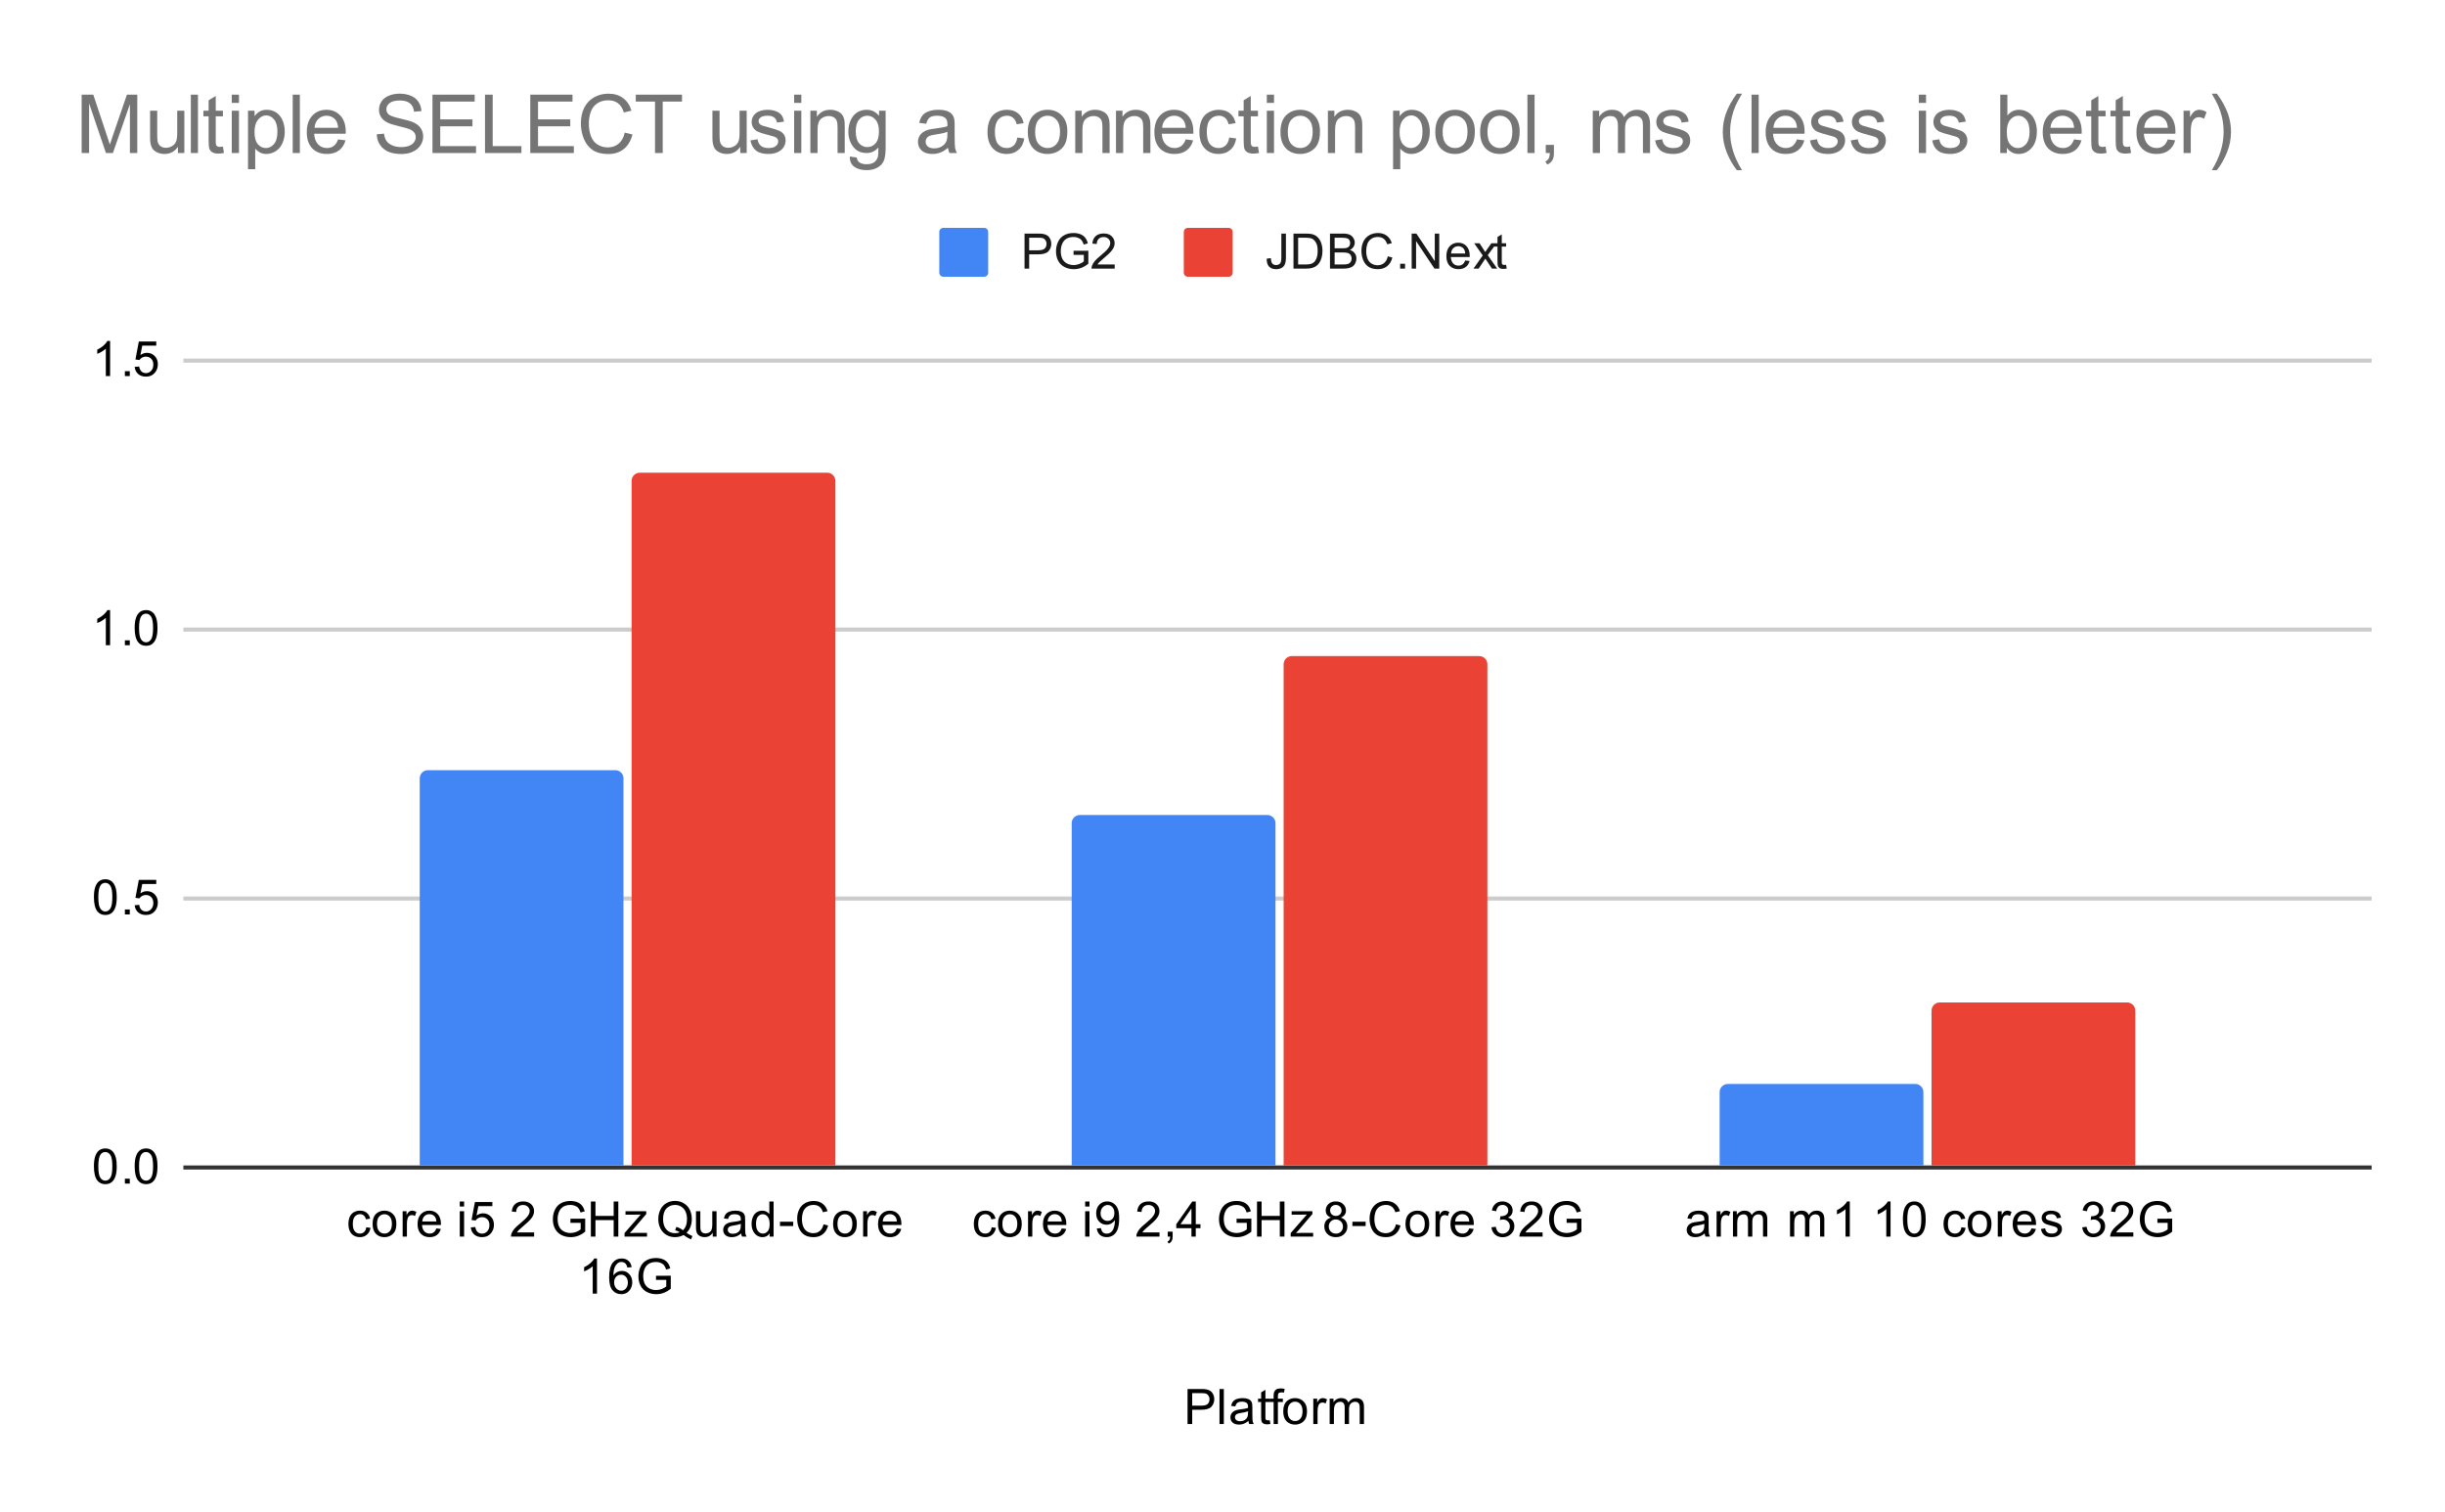 <svg version="1.1" viewBox="0.0 0.0 600.0 371.0" fill="none" stroke="none" stroke-linecap="square" stroke-miterlimit="10" width="600" height="371" xmlns:xlink="http://www.w3.org/1999/xlink" xmlns="http://www.w3.org/2000/svg"><path fill="#ffffff" d="M0 0L600.0 0L600.0 371.0L0 371.0L0 0Z" fill-rule="nonzero"/><path stroke="#333333" stroke-width="1.0" stroke-linecap="butt" d="M45.5 286.5L581.5 286.5" fill-rule="nonzero"/><path stroke="#cccccc" stroke-width="1.0" stroke-linecap="butt" d="M45.5 220.5L581.5 220.5" fill-rule="nonzero"/><path stroke="#cccccc" stroke-width="1.0" stroke-linecap="butt" d="M45.5 154.5L581.5 154.5" fill-rule="nonzero"/><path stroke="#cccccc" stroke-width="1.0" stroke-linecap="butt" d="M45.5 88.5L581.5 88.5" fill-rule="nonzero"/><clipPath id="id_0"><path d="M45.55 88.283L581.45 88.283L581.45 286.45L45.55 286.45L45.55 88.283Z" clip-rule="nonzero"/></clipPath><path stroke="#000000" stroke-width="2.0" stroke-linecap="butt" stroke-opacity="0.0" clip-path="url(#id_0)" d="M153.0 286.0L103.0 286.0L103.0 191.0C103.0 189.895 103.895 189.0 105.0 189.0L151.0 189.0C152.105 189.0 153.0 189.895 153.0 191.0Z" fill-rule="nonzero"/><path fill="#4285f4" clip-path="url(#id_0)" d="M153.0 286.0L103.0 286.0L103.0 191.0C103.0 189.895 103.895 189.0 105.0 189.0L151.0 189.0C152.105 189.0 153.0 189.895 153.0 191.0Z" fill-rule="nonzero"/><path stroke="#000000" stroke-width="2.0" stroke-linecap="butt" stroke-opacity="0.0" clip-path="url(#id_0)" d="M313.0 286.0L263.0 286.0L263.0 202.0C263.0 200.895 263.895 200.0 265.0 200.0L311.0 200.0C312.105 200.0 313.0 200.895 313.0 202.0Z" fill-rule="nonzero"/><path fill="#4285f4" clip-path="url(#id_0)" d="M313.0 286.0L263.0 286.0L263.0 202.0C263.0 200.895 263.895 200.0 265.0 200.0L311.0 200.0C312.105 200.0 313.0 200.895 313.0 202.0Z" fill-rule="nonzero"/><path stroke="#000000" stroke-width="2.0" stroke-linecap="butt" stroke-opacity="0.0" clip-path="url(#id_0)" d="M472.0 286.0L422.0 286.0L422.0 268.0C422.0 266.895 422.895 266.0 424.0 266.0L470.0 266.0C471.105 266.0 472.0 266.895 472.0 268.0Z" fill-rule="nonzero"/><path fill="#4285f4" clip-path="url(#id_0)" d="M472.0 286.0L422.0 286.0L422.0 268.0C422.0 266.895 422.895 266.0 424.0 266.0L470.0 266.0C471.105 266.0 472.0 266.895 472.0 268.0Z" fill-rule="nonzero"/><path stroke="#000000" stroke-width="2.0" stroke-linecap="butt" stroke-opacity="0.0" clip-path="url(#id_0)" d="M205.0 286.0L155.0 286.0L155.0 118.0C155.0 116.895 155.895 116.0 157.0 116.0L203.0 116.0C204.105 116.0 205.0 116.895 205.0 118.0Z" fill-rule="nonzero"/><path fill="#ea4335" clip-path="url(#id_0)" d="M205.0 286.0L155.0 286.0L155.0 118.0C155.0 116.895 155.895 116.0 157.0 116.0L203.0 116.0C204.105 116.0 205.0 116.895 205.0 118.0Z" fill-rule="nonzero"/><path stroke="#000000" stroke-width="2.0" stroke-linecap="butt" stroke-opacity="0.0" clip-path="url(#id_0)" d="M365.0 286.0L315.0 286.0L315.0 163.0C315.0 161.895 315.895 161.0 317.0 161.0L363.0 161.0C364.105 161.0 365.0 161.895 365.0 163.0Z" fill-rule="nonzero"/><path fill="#ea4335" clip-path="url(#id_0)" d="M365.0 286.0L315.0 286.0L315.0 163.0C315.0 161.895 315.895 161.0 317.0 161.0L363.0 161.0C364.105 161.0 365.0 161.895 365.0 163.0Z" fill-rule="nonzero"/><path stroke="#000000" stroke-width="2.0" stroke-linecap="butt" stroke-opacity="0.0" clip-path="url(#id_0)" d="M524.0 286.0L474.0 286.0L474.0 248.0C474.0 246.895 474.895 246.0 476.0 246.0L522.0 246.0C523.105 246.0 524.0 246.895 524.0 248.0Z" fill-rule="nonzero"/><path fill="#ea4335" clip-path="url(#id_0)" d="M524.0 286.0L474.0 286.0L474.0 248.0C474.0 246.895 474.895 246.0 476.0 246.0L522.0 246.0C523.105 246.0 524.0 246.895 524.0 248.0Z" fill-rule="nonzero"/><path fill="#000000" d="M291.422 349.45L291.422 340.856L294.672 340.856Q295.516 340.856 295.969 340.934Q296.609 341.044 297.031 341.341Q297.469 341.637 297.719 342.169Q297.984 342.7 297.984 343.341Q297.984 344.434 297.281 345.2Q296.594 345.95 294.766 345.95L292.562 345.95L292.562 349.45L291.422 349.45ZM292.562 344.95L294.781 344.95Q295.891 344.95 296.344 344.544Q296.812 344.122 296.812 343.372Q296.812 342.841 296.531 342.466Q296.266 342.075 295.828 341.95Q295.531 341.872 294.766 341.872L292.562 341.872L292.562 344.95ZM299.266 349.45L299.266 340.856L300.328 340.856L300.328 349.45L299.266 349.45ZM306.359 348.684Q305.766 349.184 305.219 349.387Q304.688 349.591 304.062 349.591Q303.031 349.591 302.484 349.091Q301.938 348.591 301.938 347.809Q301.938 347.356 302.141 346.981Q302.344 346.591 302.688 346.372Q303.031 346.137 303.453 346.028Q303.75 345.934 304.391 345.856Q305.656 345.716 306.266 345.497Q306.266 345.278 306.266 345.231Q306.266 344.575 305.969 344.309Q305.562 343.966 304.766 343.966Q304.031 343.966 303.672 344.231Q303.312 344.481 303.141 345.137L302.109 344.997Q302.25 344.341 302.578 343.934Q302.906 343.528 303.516 343.309Q304.125 343.091 304.922 343.091Q305.719 343.091 306.219 343.278Q306.719 343.466 306.953 343.747Q307.188 344.028 307.281 344.466Q307.328 344.731 307.328 345.434L307.328 346.841Q307.328 348.309 307.391 348.7Q307.469 349.091 307.672 349.45L306.562 349.45Q306.406 349.122 306.359 348.684ZM306.266 346.325Q305.688 346.559 304.547 346.731Q303.891 346.825 303.625 346.95Q303.359 347.059 303.203 347.278Q303.062 347.497 303.062 347.778Q303.062 348.2 303.375 348.481Q303.703 348.762 304.312 348.762Q304.922 348.762 305.391 348.497Q305.875 348.231 306.094 347.762Q306.266 347.403 306.266 346.716L306.266 346.325ZM311.594 348.512L311.75 349.434Q311.297 349.528 310.953 349.528Q310.375 349.528 310.062 349.356Q309.75 349.169 309.609 348.872Q309.484 348.575 309.484 347.622L309.484 344.044L308.719 344.044L308.719 343.231L309.484 343.231L309.484 341.684L310.531 341.059L310.531 343.231L311.594 343.231L311.594 344.044L310.531 344.044L310.531 347.684Q310.531 348.137 310.578 348.262Q310.641 348.387 310.766 348.466Q310.891 348.544 311.125 348.544Q311.312 348.544 311.594 348.512ZM312.547 349.45L312.547 344.044L311.609 344.044L311.609 343.231L312.547 343.231L312.547 342.559Q312.547 341.934 312.656 341.637Q312.812 341.216 313.188 340.966Q313.578 340.716 314.266 340.716Q314.719 340.716 315.25 340.825L315.094 341.731Q314.766 341.684 314.469 341.684Q313.984 341.684 313.781 341.887Q313.594 342.091 313.594 342.653L313.594 343.231L314.812 343.231L314.812 344.044L313.594 344.044L313.594 349.45L312.547 349.45ZM314.906 346.341Q314.906 344.606 315.859 343.778Q316.656 343.091 317.812 343.091Q319.094 343.091 319.906 343.934Q320.734 344.762 320.734 346.247Q320.734 347.45 320.375 348.137Q320.016 348.825 319.312 349.216Q318.625 349.591 317.812 349.591Q316.516 349.591 315.703 348.762Q314.906 347.919 314.906 346.341ZM315.984 346.341Q315.984 347.528 316.5 348.122Q317.031 348.716 317.812 348.716Q318.609 348.716 319.125 348.122Q319.641 347.528 319.641 346.309Q319.641 345.153 319.109 344.559Q318.594 343.966 317.812 343.966Q317.031 343.966 316.5 344.559Q315.984 345.137 315.984 346.341ZM322.281 349.45L322.281 343.231L323.234 343.231L323.234 344.169Q323.594 343.512 323.891 343.309Q324.203 343.091 324.578 343.091Q325.109 343.091 325.656 343.419L325.297 344.403Q324.906 344.169 324.531 344.169Q324.172 344.169 323.891 344.387Q323.625 344.591 323.516 344.966Q323.328 345.528 323.328 346.184L323.328 349.45L322.281 349.45ZM326.297 349.45L326.297 343.231L327.234 343.231L327.234 344.106Q327.531 343.637 328.016 343.372Q328.5 343.091 329.125 343.091Q329.812 343.091 330.25 343.372Q330.703 343.653 330.875 344.169Q331.625 343.091 332.797 343.091Q333.734 343.091 334.219 343.606Q334.719 344.106 334.719 345.184L334.719 349.45L333.672 349.45L333.672 345.528Q333.672 344.903 333.562 344.622Q333.469 344.341 333.203 344.169Q332.938 343.997 332.562 343.997Q331.906 343.997 331.469 344.434Q331.047 344.872 331.047 345.841L331.047 349.45L329.984 349.45L329.984 345.403Q329.984 344.7 329.719 344.356Q329.469 343.997 328.891 343.997Q328.438 343.997 328.062 344.231Q327.688 344.466 327.516 344.919Q327.344 345.372 327.344 346.216L327.344 349.45L326.297 349.45Z" fill-rule="nonzero"/><path fill="#000000" d="M23.05 286.216Q23.05 284.684 23.363 283.762Q23.675 282.825 24.284 282.325Q24.909 281.825 25.847 281.825Q26.534 281.825 27.05 282.106Q27.581 282.387 27.925 282.919Q28.269 283.434 28.456 284.184Q28.644 284.934 28.644 286.216Q28.644 287.731 28.331 288.653Q28.034 289.575 27.409 290.091Q26.8 290.591 25.847 290.591Q24.613 290.591 23.894 289.7Q23.05 288.637 23.05 286.216ZM24.128 286.216Q24.128 288.325 24.628 289.028Q25.128 289.731 25.847 289.731Q26.581 289.731 27.066 289.028Q27.566 288.325 27.566 286.216Q27.566 284.091 27.066 283.403Q26.581 282.7 25.831 282.7Q25.113 282.7 24.675 283.309Q24.128 284.091 24.128 286.216ZM30.644 290.45L30.644 289.247L31.847 289.247L31.847 290.45L30.644 290.45ZM33.05 286.216Q33.05 284.684 33.362 283.762Q33.675 282.825 34.284 282.325Q34.909 281.825 35.847 281.825Q36.534 281.825 37.05 282.106Q37.581 282.387 37.925 282.919Q38.269 283.434 38.456 284.184Q38.644 284.934 38.644 286.216Q38.644 287.731 38.331 288.653Q38.034 289.575 37.409 290.091Q36.8 290.591 35.847 290.591Q34.612 290.591 33.894 289.7Q33.05 288.637 33.05 286.216ZM34.128 286.216Q34.128 288.325 34.628 289.028Q35.128 289.731 35.847 289.731Q36.581 289.731 37.066 289.028Q37.566 288.325 37.566 286.216Q37.566 284.091 37.066 283.403Q36.581 282.7 35.831 282.7Q35.112 282.7 34.675 283.309Q34.128 284.091 34.128 286.216Z" fill-rule="nonzero"/><path fill="#000000" d="M23.05 220.16Q23.05 218.629 23.363 217.707Q23.675 216.769 24.284 216.269Q24.909 215.769 25.847 215.769Q26.534 215.769 27.05 216.051Q27.581 216.332 27.925 216.863Q28.269 217.379 28.456 218.129Q28.644 218.879 28.644 220.16Q28.644 221.676 28.331 222.598Q28.034 223.519 27.409 224.035Q26.8 224.535 25.847 224.535Q24.613 224.535 23.894 223.644Q23.05 222.582 23.05 220.16ZM24.128 220.16Q24.128 222.269 24.628 222.973Q25.128 223.676 25.847 223.676Q26.581 223.676 27.066 222.973Q27.566 222.269 27.566 220.16Q27.566 218.035 27.066 217.348Q26.581 216.644 25.831 216.644Q25.113 216.644 24.675 217.254Q24.128 218.035 24.128 220.16ZM30.644 224.394L30.644 223.191L31.847 223.191L31.847 224.394L30.644 224.394ZM33.05 222.144L34.159 222.051Q34.284 222.863 34.722 223.269Q35.175 223.676 35.816 223.676Q36.566 223.676 37.097 223.098Q37.628 222.519 37.628 221.582Q37.628 220.676 37.112 220.16Q36.612 219.629 35.784 219.629Q35.284 219.629 34.862 219.863Q34.456 220.098 34.222 220.457L33.237 220.332L34.066 215.926L38.347 215.926L38.347 216.926L34.909 216.926L34.456 219.238Q35.222 218.691 36.066 218.691Q37.191 218.691 37.956 219.473Q38.737 220.254 38.737 221.488Q38.737 222.644 38.066 223.504Q37.237 224.535 35.816 224.535Q34.644 224.535 33.894 223.879Q33.159 223.223 33.05 222.144Z" fill-rule="nonzero"/><path fill="#000000" d="M27.019 158.339L25.972 158.339L25.972 151.62Q25.581 151.98 24.956 152.355Q24.347 152.714 23.863 152.886L23.863 151.87Q24.738 151.448 25.394 150.87Q26.066 150.276 26.347 149.714L27.019 149.714L27.019 158.339ZM30.644 158.339L30.644 157.136L31.847 157.136L31.847 158.339L30.644 158.339ZM33.05 154.105Q33.05 152.573 33.362 151.651Q33.675 150.714 34.284 150.214Q34.909 149.714 35.847 149.714Q36.534 149.714 37.05 149.995Q37.581 150.276 37.925 150.808Q38.269 151.323 38.456 152.073Q38.644 152.823 38.644 154.105Q38.644 155.62 38.331 156.542Q38.034 157.464 37.409 157.98Q36.8 158.48 35.847 158.48Q34.612 158.48 33.894 157.589Q33.05 156.526 33.05 154.105ZM34.128 154.105Q34.128 156.214 34.628 156.917Q35.128 157.62 35.847 157.62Q36.581 157.62 37.066 156.917Q37.566 156.214 37.566 154.105Q37.566 151.98 37.066 151.292Q36.581 150.589 35.831 150.589Q35.112 150.589 34.675 151.198Q34.128 151.98 34.128 154.105Z" fill-rule="nonzero"/><path fill="#000000" d="M27.019 92.283L25.972 92.283L25.972 85.565Q25.581 85.924 24.956 86.299Q24.347 86.658 23.863 86.83L23.863 85.815Q24.738 85.393 25.394 84.815Q26.066 84.221 26.347 83.658L27.019 83.658L27.019 92.283ZM30.644 92.283L30.644 91.08L31.847 91.08L31.847 92.283L30.644 92.283ZM33.05 90.033L34.159 89.94Q34.284 90.752 34.722 91.158Q35.175 91.565 35.816 91.565Q36.566 91.565 37.097 90.986Q37.628 90.408 37.628 89.471Q37.628 88.565 37.112 88.049Q36.612 87.518 35.784 87.518Q35.284 87.518 34.862 87.752Q34.456 87.986 34.222 88.346L33.237 88.221L34.066 83.815L38.347 83.815L38.347 84.815L34.909 84.815L34.456 87.127Q35.222 86.58 36.066 86.58Q37.191 86.58 37.956 87.361Q38.737 88.143 38.737 89.377Q38.737 90.533 38.066 91.393Q37.237 92.424 35.816 92.424Q34.644 92.424 33.894 91.768Q33.159 91.111 33.05 90.033Z" fill-rule="nonzero"/><path fill="#000000" d="M89.889 301.169L90.92 301.309Q90.749 302.372 90.045 302.981Q89.342 303.591 88.327 303.591Q87.045 303.591 86.264 302.762Q85.499 301.919 85.499 300.356Q85.499 299.356 85.827 298.606Q86.17 297.841 86.842 297.466Q87.53 297.091 88.342 297.091Q89.342 297.091 89.983 297.606Q90.639 298.106 90.827 299.059L89.795 299.216Q89.655 298.591 89.28 298.278Q88.905 297.95 88.374 297.95Q87.577 297.95 87.077 298.528Q86.577 299.091 86.577 300.325Q86.577 301.591 87.061 302.153Q87.545 302.716 88.311 302.716Q88.936 302.716 89.342 302.341Q89.764 301.966 89.889 301.169ZM91.436 300.341Q91.436 298.606 92.389 297.778Q93.186 297.091 94.342 297.091Q95.624 297.091 96.436 297.934Q97.264 298.762 97.264 300.247Q97.264 301.45 96.905 302.137Q96.545 302.825 95.842 303.216Q95.155 303.591 94.342 303.591Q93.045 303.591 92.233 302.762Q91.436 301.919 91.436 300.341ZM92.514 300.341Q92.514 301.528 93.03 302.122Q93.561 302.716 94.342 302.716Q95.139 302.716 95.655 302.122Q96.17 301.528 96.17 300.309Q96.17 299.153 95.639 298.559Q95.124 297.966 94.342 297.966Q93.561 297.966 93.03 298.559Q92.514 299.137 92.514 300.341ZM98.811 303.45L98.811 297.231L99.764 297.231L99.764 298.169Q100.124 297.512 100.42 297.309Q100.733 297.091 101.108 297.091Q101.639 297.091 102.186 297.419L101.827 298.403Q101.436 298.169 101.061 298.169Q100.702 298.169 100.42 298.387Q100.155 298.591 100.045 298.966Q99.858 299.528 99.858 300.184L99.858 303.45L98.811 303.45ZM107.077 301.45L108.17 301.575Q107.92 302.528 107.217 303.059Q106.514 303.591 105.436 303.591Q104.077 303.591 103.264 302.747Q102.467 301.903 102.467 300.387Q102.467 298.825 103.28 297.966Q104.092 297.091 105.374 297.091Q106.624 297.091 107.405 297.934Q108.202 298.778 108.202 300.325Q108.202 300.419 108.202 300.606L103.561 300.606Q103.624 301.637 104.139 302.184Q104.655 302.716 105.436 302.716Q106.014 302.716 106.42 302.419Q106.842 302.106 107.077 301.45ZM103.624 299.747L107.092 299.747Q107.03 298.95 106.702 298.559Q106.186 297.95 105.389 297.95Q104.655 297.95 104.155 298.434Q103.67 298.919 103.624 299.747ZM112.827 296.075L112.827 294.856L113.889 294.856L113.889 296.075L112.827 296.075ZM112.827 303.45L112.827 297.231L113.889 297.231L113.889 303.45L112.827 303.45ZM115.53 301.2L116.639 301.106Q116.764 301.919 117.202 302.325Q117.655 302.731 118.295 302.731Q119.045 302.731 119.577 302.153Q120.108 301.575 120.108 300.637Q120.108 299.731 119.592 299.216Q119.092 298.684 118.264 298.684Q117.764 298.684 117.342 298.919Q116.936 299.153 116.702 299.512L115.717 299.387L116.545 294.981L120.827 294.981L120.827 295.981L117.389 295.981L116.936 298.294Q117.702 297.747 118.545 297.747Q119.67 297.747 120.436 298.528Q121.217 299.309 121.217 300.544Q121.217 301.7 120.545 302.559Q119.717 303.591 118.295 303.591Q117.124 303.591 116.374 302.934Q115.639 302.278 115.53 301.2ZM131.077 302.434L131.077 303.45L125.389 303.45Q125.389 303.075 125.514 302.716Q125.733 302.137 126.202 301.575Q126.686 301.012 127.592 300.278Q128.999 299.122 129.483 298.45Q129.983 297.778 129.983 297.184Q129.983 296.559 129.53 296.137Q129.077 295.7 128.358 295.7Q127.592 295.7 127.139 296.153Q126.686 296.606 126.67 297.419L125.592 297.309Q125.702 296.091 126.42 295.466Q127.155 294.825 128.389 294.825Q129.624 294.825 130.342 295.512Q131.061 296.2 131.061 297.216Q131.061 297.731 130.842 298.231Q130.639 298.716 130.139 299.278Q129.655 299.825 128.53 300.778Q127.577 301.575 127.295 301.872Q127.03 302.153 126.858 302.434L131.077 302.434ZM139.983 300.075L139.983 299.075L143.608 299.059L143.608 302.247Q142.78 302.919 141.889 303.262Q140.999 303.591 140.061 303.591Q138.795 303.591 137.749 303.059Q136.717 302.512 136.186 301.497Q135.67 300.466 135.67 299.2Q135.67 297.934 136.186 296.856Q136.717 295.762 137.702 295.247Q138.686 294.716 139.967 294.716Q140.905 294.716 141.655 295.012Q142.405 295.309 142.827 295.856Q143.264 296.387 143.483 297.262L142.467 297.544Q142.264 296.887 141.967 296.512Q141.686 296.137 141.155 295.919Q140.624 295.684 139.983 295.684Q139.202 295.684 138.624 295.919Q138.061 296.153 137.702 296.544Q137.358 296.934 137.17 297.403Q136.842 298.2 136.842 299.122Q136.842 300.278 137.233 301.059Q137.639 301.825 138.389 302.2Q139.139 302.575 139.999 302.575Q140.733 302.575 141.436 302.294Q142.139 301.997 142.499 301.684L142.499 300.075L139.983 300.075ZM144.999 303.45L144.999 294.856L146.124 294.856L146.124 298.387L150.592 298.387L150.592 294.856L151.733 294.856L151.733 303.45L150.592 303.45L150.592 299.403L146.124 299.403L146.124 303.45L144.999 303.45ZM153.264 303.45L153.264 302.591L157.233 298.044Q156.545 298.075 156.03 298.075L153.499 298.075L153.499 297.231L158.592 297.231L158.592 297.919L155.217 301.872L154.561 302.591Q155.28 302.544 155.889 302.544L158.78 302.544L158.78 303.45L153.264 303.45ZM168.467 302.528Q169.264 303.075 169.92 303.325L169.592 304.122Q168.67 303.778 167.749 303.059Q166.795 303.591 165.639 303.591Q164.467 303.591 163.514 303.028Q162.577 302.466 162.061 301.45Q161.545 300.434 161.545 299.153Q161.545 297.887 162.061 296.841Q162.577 295.794 163.53 295.247Q164.483 294.7 165.655 294.7Q166.842 294.7 167.795 295.278Q168.764 295.841 169.264 296.856Q169.764 297.872 169.764 299.153Q169.764 300.216 169.436 301.059Q169.124 301.903 168.467 302.528ZM165.967 301.075Q166.952 301.356 167.592 301.903Q168.592 300.981 168.592 299.153Q168.592 298.106 168.233 297.325Q167.874 296.544 167.186 296.122Q166.514 295.684 165.67 295.684Q164.389 295.684 163.545 296.559Q162.717 297.419 162.717 299.153Q162.717 300.825 163.545 301.731Q164.374 302.622 165.67 302.622Q166.28 302.622 166.811 302.387Q166.28 302.044 165.686 301.903L165.967 301.075ZM174.905 303.45L174.905 302.528Q174.17 303.591 172.92 303.591Q172.374 303.591 171.889 303.387Q171.42 303.169 171.186 302.856Q170.952 302.528 170.858 302.059Q170.795 301.762 170.795 301.075L170.795 297.231L171.858 297.231L171.858 300.684Q171.858 301.497 171.92 301.794Q172.014 302.2 172.327 302.45Q172.655 302.684 173.139 302.684Q173.608 302.684 174.014 302.45Q174.436 302.2 174.608 301.778Q174.795 301.356 174.795 300.559L174.795 297.231L175.842 297.231L175.842 303.45L174.905 303.45ZM181.889 302.684Q181.295 303.184 180.749 303.387Q180.217 303.591 179.592 303.591Q178.561 303.591 178.014 303.091Q177.467 302.591 177.467 301.809Q177.467 301.356 177.67 300.981Q177.874 300.591 178.217 300.372Q178.561 300.137 178.983 300.028Q179.28 299.934 179.92 299.856Q181.186 299.716 181.795 299.497Q181.795 299.278 181.795 299.231Q181.795 298.575 181.499 298.309Q181.092 297.966 180.295 297.966Q179.561 297.966 179.202 298.231Q178.842 298.481 178.67 299.137L177.639 298.997Q177.78 298.341 178.108 297.934Q178.436 297.528 179.045 297.309Q179.655 297.091 180.452 297.091Q181.249 297.091 181.749 297.278Q182.249 297.466 182.483 297.747Q182.717 298.028 182.811 298.466Q182.858 298.731 182.858 299.434L182.858 300.841Q182.858 302.309 182.92 302.7Q182.999 303.091 183.202 303.45L182.092 303.45Q181.936 303.122 181.889 302.684ZM181.795 300.325Q181.217 300.559 180.077 300.731Q179.42 300.825 179.155 300.95Q178.889 301.059 178.733 301.278Q178.592 301.497 178.592 301.778Q178.592 302.2 178.905 302.481Q179.233 302.762 179.842 302.762Q180.452 302.762 180.92 302.497Q181.405 302.231 181.624 301.762Q181.795 301.403 181.795 300.716L181.795 300.325ZM188.858 303.45L188.858 302.669Q188.264 303.591 187.124 303.591Q186.374 303.591 185.749 303.184Q185.124 302.762 184.78 302.028Q184.436 301.294 184.436 300.341Q184.436 299.419 184.749 298.653Q185.061 297.887 185.686 297.497Q186.311 297.091 187.077 297.091Q187.639 297.091 188.077 297.325Q188.514 297.559 188.795 297.934L188.795 294.856L189.842 294.856L189.842 303.45L188.858 303.45ZM185.53 300.341Q185.53 301.544 186.03 302.137Q186.53 302.716 187.217 302.716Q187.905 302.716 188.389 302.153Q188.874 301.591 188.874 300.434Q188.874 299.153 188.374 298.559Q187.889 297.966 187.17 297.966Q186.467 297.966 185.999 298.544Q185.53 299.106 185.53 300.341ZM191.405 300.872L191.405 299.809L194.655 299.809L194.655 300.872L191.405 300.872ZM202.092 300.434L203.217 300.731Q202.858 302.122 201.936 302.856Q201.014 303.591 199.67 303.591Q198.28 303.591 197.405 303.028Q196.53 302.466 196.077 301.403Q195.624 300.325 195.624 299.091Q195.624 297.747 196.139 296.747Q196.655 295.747 197.592 295.231Q198.545 294.716 199.686 294.716Q200.967 294.716 201.842 295.372Q202.733 296.028 203.077 297.216L201.952 297.481Q201.655 296.544 201.077 296.122Q200.514 295.684 199.655 295.684Q198.67 295.684 197.999 296.169Q197.342 296.637 197.061 297.434Q196.795 298.231 196.795 299.091Q196.795 300.184 197.108 300.997Q197.436 301.809 198.108 302.216Q198.78 302.622 199.577 302.622Q200.53 302.622 201.186 302.075Q201.858 301.528 202.092 300.434ZM204.436 300.341Q204.436 298.606 205.389 297.778Q206.186 297.091 207.342 297.091Q208.624 297.091 209.436 297.934Q210.264 298.762 210.264 300.247Q210.264 301.45 209.905 302.137Q209.545 302.825 208.842 303.216Q208.155 303.591 207.342 303.591Q206.045 303.591 205.233 302.762Q204.436 301.919 204.436 300.341ZM205.514 300.341Q205.514 301.528 206.03 302.122Q206.561 302.716 207.342 302.716Q208.139 302.716 208.655 302.122Q209.17 301.528 209.17 300.309Q209.17 299.153 208.639 298.559Q208.124 297.966 207.342 297.966Q206.561 297.966 206.03 298.559Q205.514 299.137 205.514 300.341ZM211.811 303.45L211.811 297.231L212.764 297.231L212.764 298.169Q213.124 297.512 213.42 297.309Q213.733 297.091 214.108 297.091Q214.639 297.091 215.186 297.419L214.827 298.403Q214.436 298.169 214.061 298.169Q213.702 298.169 213.42 298.387Q213.155 298.591 213.045 298.966Q212.858 299.528 212.858 300.184L212.858 303.45L211.811 303.45ZM220.077 301.45L221.17 301.575Q220.92 302.528 220.217 303.059Q219.514 303.591 218.436 303.591Q217.077 303.591 216.264 302.747Q215.467 301.903 215.467 300.387Q215.467 298.825 216.28 297.966Q217.092 297.091 218.374 297.091Q219.624 297.091 220.405 297.934Q221.202 298.778 221.202 300.325Q221.202 300.419 221.202 300.606L216.561 300.606Q216.624 301.637 217.139 302.184Q217.655 302.716 218.436 302.716Q219.014 302.716 219.42 302.419Q219.842 302.106 220.077 301.45ZM216.624 299.747L220.092 299.747Q220.03 298.95 219.702 298.559Q219.186 297.95 218.389 297.95Q217.655 297.95 217.155 298.434Q216.67 298.919 216.624 299.747Z" fill-rule="nonzero"/><path fill="#000000" d="M146.499 317.45L145.452 317.45L145.452 310.731Q145.061 311.091 144.436 311.466Q143.827 311.825 143.342 311.997L143.342 310.981Q144.217 310.559 144.874 309.981Q145.545 309.387 145.827 308.825L146.499 308.825L146.499 317.45ZM154.999 310.966L153.952 311.044Q153.811 310.419 153.561 310.137Q153.124 309.684 152.499 309.684Q151.999 309.684 151.608 309.966Q151.124 310.341 150.827 311.044Q150.545 311.731 150.53 313.012Q150.905 312.434 151.452 312.153Q152.014 311.872 152.624 311.872Q153.67 311.872 154.405 312.653Q155.155 313.434 155.155 314.653Q155.155 315.466 154.795 316.169Q154.452 316.856 153.842 317.231Q153.233 317.591 152.467 317.591Q151.139 317.591 150.311 316.622Q149.483 315.653 149.483 313.434Q149.483 310.934 150.405 309.809Q151.202 308.825 152.561 308.825Q153.577 308.825 154.217 309.403Q154.874 309.966 154.999 310.966ZM150.702 314.669Q150.702 315.216 150.92 315.716Q151.155 316.2 151.561 316.466Q151.983 316.731 152.452 316.731Q153.108 316.731 153.592 316.2Q154.077 315.653 154.077 314.731Q154.077 313.841 153.592 313.325Q153.124 312.809 152.405 312.809Q151.686 312.809 151.186 313.325Q150.702 313.841 150.702 314.669ZM160.983 314.075L160.983 313.075L164.608 313.059L164.608 316.247Q163.78 316.919 162.889 317.262Q161.999 317.591 161.061 317.591Q159.795 317.591 158.749 317.059Q157.717 316.512 157.186 315.497Q156.67 314.466 156.67 313.2Q156.67 311.934 157.186 310.856Q157.717 309.762 158.702 309.247Q159.686 308.716 160.967 308.716Q161.905 308.716 162.655 309.012Q163.405 309.309 163.827 309.856Q164.264 310.387 164.483 311.262L163.467 311.544Q163.264 310.887 162.967 310.512Q162.686 310.137 162.155 309.919Q161.624 309.684 160.983 309.684Q160.202 309.684 159.624 309.919Q159.061 310.153 158.702 310.544Q158.358 310.934 158.17 311.403Q157.842 312.2 157.842 313.122Q157.842 314.278 158.233 315.059Q158.639 315.825 159.389 316.2Q160.139 316.575 160.999 316.575Q161.733 316.575 162.436 316.294Q163.139 315.997 163.499 315.684L163.499 314.075L160.983 314.075Z" fill-rule="nonzero"/><path fill="#000000" d="M243.359 301.169L244.391 301.309Q244.219 302.372 243.516 302.981Q242.812 303.591 241.797 303.591Q240.516 303.591 239.734 302.762Q238.969 301.919 238.969 300.356Q238.969 299.356 239.297 298.606Q239.641 297.841 240.312 297.466Q241.0 297.091 241.812 297.091Q242.812 297.091 243.453 297.606Q244.109 298.106 244.297 299.059L243.266 299.216Q243.125 298.591 242.75 298.278Q242.375 297.95 241.844 297.95Q241.047 297.95 240.547 298.528Q240.047 299.091 240.047 300.325Q240.047 301.591 240.531 302.153Q241.016 302.716 241.781 302.716Q242.406 302.716 242.812 302.341Q243.234 301.966 243.359 301.169ZM244.906 300.341Q244.906 298.606 245.859 297.778Q246.656 297.091 247.812 297.091Q249.094 297.091 249.906 297.934Q250.734 298.762 250.734 300.247Q250.734 301.45 250.375 302.137Q250.016 302.825 249.312 303.216Q248.625 303.591 247.812 303.591Q246.516 303.591 245.703 302.762Q244.906 301.919 244.906 300.341ZM245.984 300.341Q245.984 301.528 246.5 302.122Q247.031 302.716 247.812 302.716Q248.609 302.716 249.125 302.122Q249.641 301.528 249.641 300.309Q249.641 299.153 249.109 298.559Q248.594 297.966 247.812 297.966Q247.031 297.966 246.5 298.559Q245.984 299.137 245.984 300.341ZM252.281 303.45L252.281 297.231L253.234 297.231L253.234 298.169Q253.594 297.512 253.891 297.309Q254.203 297.091 254.578 297.091Q255.109 297.091 255.656 297.419L255.297 298.403Q254.906 298.169 254.531 298.169Q254.172 298.169 253.891 298.387Q253.625 298.591 253.516 298.966Q253.328 299.528 253.328 300.184L253.328 303.45L252.281 303.45ZM260.547 301.45L261.641 301.575Q261.391 302.528 260.688 303.059Q259.984 303.591 258.906 303.591Q257.547 303.591 256.734 302.747Q255.938 301.903 255.938 300.387Q255.938 298.825 256.75 297.966Q257.562 297.091 258.844 297.091Q260.094 297.091 260.875 297.934Q261.672 298.778 261.672 300.325Q261.672 300.419 261.672 300.606L257.031 300.606Q257.094 301.637 257.609 302.184Q258.125 302.716 258.906 302.716Q259.484 302.716 259.891 302.419Q260.312 302.106 260.547 301.45ZM257.094 299.747L260.562 299.747Q260.5 298.95 260.172 298.559Q259.656 297.95 258.859 297.95Q258.125 297.95 257.625 298.434Q257.141 298.919 257.094 299.747ZM266.297 296.075L266.297 294.856L267.359 294.856L267.359 296.075L266.297 296.075ZM266.297 303.45L266.297 297.231L267.359 297.231L267.359 303.45L266.297 303.45ZM269.156 301.466L270.172 301.372Q270.297 302.091 270.656 302.419Q271.031 302.731 271.594 302.731Q272.078 302.731 272.438 302.512Q272.812 302.278 273.047 301.919Q273.281 301.544 273.438 300.919Q273.594 300.278 273.594 299.622Q273.594 299.544 273.594 299.403Q273.281 299.903 272.734 300.231Q272.188 300.544 271.547 300.544Q270.469 300.544 269.734 299.778Q269.0 298.997 269.0 297.731Q269.0 296.419 269.766 295.622Q270.547 294.825 271.703 294.825Q272.531 294.825 273.219 295.278Q273.922 295.731 274.281 296.575Q274.641 297.403 274.641 298.981Q274.641 300.622 274.281 301.606Q273.938 302.575 273.219 303.091Q272.516 303.591 271.578 303.591Q270.562 303.591 269.922 303.044Q269.281 302.481 269.156 301.466ZM273.469 297.669Q273.469 296.762 272.984 296.231Q272.516 295.7 271.828 295.7Q271.125 295.7 270.594 296.278Q270.078 296.841 270.078 297.762Q270.078 298.575 270.578 299.091Q271.078 299.606 271.797 299.606Q272.531 299.606 273.0 299.091Q273.469 298.575 273.469 297.669ZM284.547 302.434L284.547 303.45L278.859 303.45Q278.859 303.075 278.984 302.716Q279.203 302.137 279.672 301.575Q280.156 301.012 281.062 300.278Q282.469 299.122 282.953 298.45Q283.453 297.778 283.453 297.184Q283.453 296.559 283.0 296.137Q282.547 295.7 281.828 295.7Q281.062 295.7 280.609 296.153Q280.156 296.606 280.141 297.419L279.062 297.309Q279.172 296.091 279.891 295.466Q280.625 294.825 281.859 294.825Q283.094 294.825 283.812 295.512Q284.531 296.2 284.531 297.216Q284.531 297.731 284.312 298.231Q284.109 298.716 283.609 299.278Q283.125 299.825 282.0 300.778Q281.047 301.575 280.766 301.872Q280.5 302.153 280.328 302.434L284.547 302.434ZM286.562 303.45L286.562 302.247L287.766 302.247L287.766 303.45Q287.766 304.106 287.531 304.512Q287.297 304.934 286.797 305.153L286.5 304.7Q286.828 304.559 286.984 304.262Q287.141 303.981 287.172 303.45L286.562 303.45ZM292.375 303.45L292.375 301.387L288.656 301.387L288.656 300.419L292.578 294.856L293.438 294.856L293.438 300.419L294.594 300.419L294.594 301.387L293.438 301.387L293.438 303.45L292.375 303.45ZM292.375 300.419L292.375 296.559L289.688 300.419L292.375 300.419ZM303.453 300.075L303.453 299.075L307.078 299.059L307.078 302.247Q306.25 302.919 305.359 303.262Q304.469 303.591 303.531 303.591Q302.266 303.591 301.219 303.059Q300.188 302.512 299.656 301.497Q299.141 300.466 299.141 299.2Q299.141 297.934 299.656 296.856Q300.188 295.762 301.172 295.247Q302.156 294.716 303.438 294.716Q304.375 294.716 305.125 295.012Q305.875 295.309 306.297 295.856Q306.734 296.387 306.953 297.262L305.938 297.544Q305.734 296.887 305.438 296.512Q305.156 296.137 304.625 295.919Q304.094 295.684 303.453 295.684Q302.672 295.684 302.094 295.919Q301.531 296.153 301.172 296.544Q300.828 296.934 300.641 297.403Q300.312 298.2 300.312 299.122Q300.312 300.278 300.703 301.059Q301.109 301.825 301.859 302.2Q302.609 302.575 303.469 302.575Q304.203 302.575 304.906 302.294Q305.609 301.997 305.969 301.684L305.969 300.075L303.453 300.075ZM308.469 303.45L308.469 294.856L309.594 294.856L309.594 298.387L314.062 298.387L314.062 294.856L315.203 294.856L315.203 303.45L314.062 303.45L314.062 299.403L309.594 299.403L309.594 303.45L308.469 303.45ZM316.734 303.45L316.734 302.591L320.703 298.044Q320.016 298.075 319.5 298.075L316.969 298.075L316.969 297.231L322.062 297.231L322.062 297.919L318.688 301.872L318.031 302.591Q318.75 302.544 319.359 302.544L322.25 302.544L322.25 303.45L316.734 303.45ZM326.625 298.794Q325.969 298.544 325.641 298.106Q325.328 297.653 325.328 297.044Q325.328 296.106 326.0 295.466Q326.688 294.825 327.797 294.825Q328.922 294.825 329.609 295.481Q330.297 296.137 330.297 297.075Q330.297 297.669 329.984 298.106Q329.672 298.544 329.031 298.794Q329.828 299.044 330.234 299.622Q330.641 300.2 330.641 300.997Q330.641 302.091 329.859 302.841Q329.094 303.591 327.812 303.591Q326.547 303.591 325.766 302.841Q324.984 302.091 324.984 300.966Q324.984 300.122 325.406 299.559Q325.844 298.997 326.625 298.794ZM326.406 296.997Q326.406 297.606 326.797 297.997Q327.203 298.387 327.828 298.387Q328.438 298.387 328.828 298.012Q329.219 297.622 329.219 297.059Q329.219 296.481 328.812 296.091Q328.406 295.684 327.812 295.684Q327.203 295.684 326.797 296.075Q326.406 296.466 326.406 296.997ZM326.078 300.966Q326.078 301.419 326.281 301.841Q326.5 302.262 326.922 302.497Q327.344 302.731 327.828 302.731Q328.578 302.731 329.062 302.247Q329.562 301.762 329.562 301.012Q329.562 300.247 329.062 299.747Q328.562 299.247 327.797 299.247Q327.047 299.247 326.562 299.747Q326.078 300.231 326.078 300.966ZM331.875 300.872L331.875 299.809L335.125 299.809L335.125 300.872L331.875 300.872ZM342.562 300.434L343.688 300.731Q343.328 302.122 342.406 302.856Q341.484 303.591 340.141 303.591Q338.75 303.591 337.875 303.028Q337.0 302.466 336.547 301.403Q336.094 300.325 336.094 299.091Q336.094 297.747 336.609 296.747Q337.125 295.747 338.062 295.231Q339.016 294.716 340.156 294.716Q341.438 294.716 342.312 295.372Q343.203 296.028 343.547 297.216L342.422 297.481Q342.125 296.544 341.547 296.122Q340.984 295.684 340.125 295.684Q339.141 295.684 338.469 296.169Q337.812 296.637 337.531 297.434Q337.266 298.231 337.266 299.091Q337.266 300.184 337.578 300.997Q337.906 301.809 338.578 302.216Q339.25 302.622 340.047 302.622Q341.0 302.622 341.656 302.075Q342.328 301.528 342.562 300.434ZM344.906 300.341Q344.906 298.606 345.859 297.778Q346.656 297.091 347.812 297.091Q349.094 297.091 349.906 297.934Q350.734 298.762 350.734 300.247Q350.734 301.45 350.375 302.137Q350.016 302.825 349.312 303.216Q348.625 303.591 347.812 303.591Q346.516 303.591 345.703 302.762Q344.906 301.919 344.906 300.341ZM345.984 300.341Q345.984 301.528 346.5 302.122Q347.031 302.716 347.812 302.716Q348.609 302.716 349.125 302.122Q349.641 301.528 349.641 300.309Q349.641 299.153 349.109 298.559Q348.594 297.966 347.812 297.966Q347.031 297.966 346.5 298.559Q345.984 299.137 345.984 300.341ZM352.281 303.45L352.281 297.231L353.234 297.231L353.234 298.169Q353.594 297.512 353.891 297.309Q354.203 297.091 354.578 297.091Q355.109 297.091 355.656 297.419L355.297 298.403Q354.906 298.169 354.531 298.169Q354.172 298.169 353.891 298.387Q353.625 298.591 353.516 298.966Q353.328 299.528 353.328 300.184L353.328 303.45L352.281 303.45ZM360.547 301.45L361.641 301.575Q361.391 302.528 360.688 303.059Q359.984 303.591 358.906 303.591Q357.547 303.591 356.734 302.747Q355.938 301.903 355.938 300.387Q355.938 298.825 356.75 297.966Q357.562 297.091 358.844 297.091Q360.094 297.091 360.875 297.934Q361.672 298.778 361.672 300.325Q361.672 300.419 361.672 300.606L357.031 300.606Q357.094 301.637 357.609 302.184Q358.125 302.716 358.906 302.716Q359.484 302.716 359.891 302.419Q360.312 302.106 360.547 301.45ZM357.094 299.747L360.562 299.747Q360.5 298.95 360.172 298.559Q359.656 297.95 358.859 297.95Q358.125 297.95 357.625 298.434Q357.141 298.919 357.094 299.747ZM366.0 301.184L367.062 301.044Q367.234 301.934 367.672 302.341Q368.109 302.731 368.734 302.731Q369.484 302.731 370.0 302.216Q370.516 301.7 370.516 300.934Q370.516 300.216 370.031 299.747Q369.562 299.262 368.828 299.262Q368.531 299.262 368.078 299.387L368.203 298.45Q368.312 298.466 368.375 298.466Q369.047 298.466 369.578 298.122Q370.125 297.762 370.125 297.028Q370.125 296.45 369.734 296.075Q369.344 295.684 368.719 295.684Q368.109 295.684 367.688 296.075Q367.281 296.466 367.172 297.231L366.109 297.044Q366.297 295.997 366.984 295.419Q367.672 294.825 368.688 294.825Q369.391 294.825 369.984 295.137Q370.578 295.434 370.891 295.95Q371.203 296.466 371.203 297.059Q371.203 297.606 370.906 298.075Q370.609 298.528 370.031 298.794Q370.781 298.966 371.203 299.528Q371.625 300.075 371.625 300.919Q371.625 302.044 370.797 302.825Q369.984 303.606 368.734 303.606Q367.609 303.606 366.859 302.934Q366.109 302.247 366.0 301.184ZM378.547 302.434L378.547 303.45L372.859 303.45Q372.859 303.075 372.984 302.716Q373.203 302.137 373.672 301.575Q374.156 301.012 375.062 300.278Q376.469 299.122 376.953 298.45Q377.453 297.778 377.453 297.184Q377.453 296.559 377.0 296.137Q376.547 295.7 375.828 295.7Q375.062 295.7 374.609 296.153Q374.156 296.606 374.141 297.419L373.062 297.309Q373.172 296.091 373.891 295.466Q374.625 294.825 375.859 294.825Q377.094 294.825 377.812 295.512Q378.531 296.2 378.531 297.216Q378.531 297.731 378.312 298.231Q378.109 298.716 377.609 299.278Q377.125 299.825 376.0 300.778Q375.047 301.575 374.766 301.872Q374.5 302.153 374.328 302.434L378.547 302.434ZM384.453 300.075L384.453 299.075L388.078 299.059L388.078 302.247Q387.25 302.919 386.359 303.262Q385.469 303.591 384.531 303.591Q383.266 303.591 382.219 303.059Q381.188 302.512 380.656 301.497Q380.141 300.466 380.141 299.2Q380.141 297.934 380.656 296.856Q381.188 295.762 382.172 295.247Q383.156 294.716 384.438 294.716Q385.375 294.716 386.125 295.012Q386.875 295.309 387.297 295.856Q387.734 296.387 387.953 297.262L386.938 297.544Q386.734 296.887 386.438 296.512Q386.156 296.137 385.625 295.919Q385.094 295.684 384.453 295.684Q383.672 295.684 383.094 295.919Q382.531 296.153 382.172 296.544Q381.828 296.934 381.641 297.403Q381.312 298.2 381.312 299.122Q381.312 300.278 381.703 301.059Q382.109 301.825 382.859 302.2Q383.609 302.575 384.469 302.575Q385.203 302.575 385.906 302.294Q386.609 301.997 386.969 301.684L386.969 300.075L384.453 300.075Z" fill-rule="nonzero"/><path fill="#000000" d="M418.33 302.684Q417.736 303.184 417.189 303.387Q416.658 303.591 416.033 303.591Q415.001 303.591 414.455 303.091Q413.908 302.591 413.908 301.809Q413.908 301.356 414.111 300.981Q414.314 300.591 414.658 300.372Q415.001 300.137 415.423 300.028Q415.72 299.934 416.361 299.856Q417.626 299.716 418.236 299.497Q418.236 299.278 418.236 299.231Q418.236 298.575 417.939 298.309Q417.533 297.966 416.736 297.966Q416.001 297.966 415.642 298.231Q415.283 298.481 415.111 299.137L414.08 298.997Q414.22 298.341 414.548 297.934Q414.876 297.528 415.486 297.309Q416.095 297.091 416.892 297.091Q417.689 297.091 418.189 297.278Q418.689 297.466 418.923 297.747Q419.158 298.028 419.251 298.466Q419.298 298.731 419.298 299.434L419.298 300.841Q419.298 302.309 419.361 302.7Q419.439 303.091 419.642 303.45L418.533 303.45Q418.376 303.122 418.33 302.684ZM418.236 300.325Q417.658 300.559 416.517 300.731Q415.861 300.825 415.595 300.95Q415.33 301.059 415.173 301.278Q415.033 301.497 415.033 301.778Q415.033 302.2 415.345 302.481Q415.673 302.762 416.283 302.762Q416.892 302.762 417.361 302.497Q417.845 302.231 418.064 301.762Q418.236 301.403 418.236 300.716L418.236 300.325ZM421.251 303.45L421.251 297.231L422.205 297.231L422.205 298.169Q422.564 297.512 422.861 297.309Q423.173 297.091 423.548 297.091Q424.08 297.091 424.626 297.419L424.267 298.403Q423.876 298.169 423.501 298.169Q423.142 298.169 422.861 298.387Q422.595 298.591 422.486 298.966Q422.298 299.528 422.298 300.184L422.298 303.45L421.251 303.45ZM425.267 303.45L425.267 297.231L426.205 297.231L426.205 298.106Q426.501 297.637 426.986 297.372Q427.47 297.091 428.095 297.091Q428.783 297.091 429.22 297.372Q429.673 297.653 429.845 298.169Q430.595 297.091 431.767 297.091Q432.705 297.091 433.189 297.606Q433.689 298.106 433.689 299.184L433.689 303.45L432.642 303.45L432.642 299.528Q432.642 298.903 432.533 298.622Q432.439 298.341 432.173 298.169Q431.908 297.997 431.533 297.997Q430.876 297.997 430.439 298.434Q430.017 298.872 430.017 299.841L430.017 303.45L428.955 303.45L428.955 299.403Q428.955 298.7 428.689 298.356Q428.439 297.997 427.861 297.997Q427.408 297.997 427.033 298.231Q426.658 298.466 426.486 298.919Q426.314 299.372 426.314 300.216L426.314 303.45L425.267 303.45ZM439.267 303.45L439.267 297.231L440.205 297.231L440.205 298.106Q440.501 297.637 440.986 297.372Q441.47 297.091 442.095 297.091Q442.783 297.091 443.22 297.372Q443.673 297.653 443.845 298.169Q444.595 297.091 445.767 297.091Q446.705 297.091 447.189 297.606Q447.689 298.106 447.689 299.184L447.689 303.45L446.642 303.45L446.642 299.528Q446.642 298.903 446.533 298.622Q446.439 298.341 446.173 298.169Q445.908 297.997 445.533 297.997Q444.876 297.997 444.439 298.434Q444.017 298.872 444.017 299.841L444.017 303.45L442.955 303.45L442.955 299.403Q442.955 298.7 442.689 298.356Q442.439 297.997 441.861 297.997Q441.408 297.997 441.033 298.231Q440.658 298.466 440.486 298.919Q440.314 299.372 440.314 300.216L440.314 303.45L439.267 303.45ZM453.939 303.45L452.892 303.45L452.892 296.731Q452.501 297.091 451.876 297.466Q451.267 297.825 450.783 297.997L450.783 296.981Q451.658 296.559 452.314 295.981Q452.986 295.387 453.267 294.825L453.939 294.825L453.939 303.45ZM463.939 303.45L462.892 303.45L462.892 296.731Q462.501 297.091 461.876 297.466Q461.267 297.825 460.783 297.997L460.783 296.981Q461.658 296.559 462.314 295.981Q462.986 295.387 463.267 294.825L463.939 294.825L463.939 303.45ZM466.97 299.216Q466.97 297.684 467.283 296.762Q467.595 295.825 468.205 295.325Q468.83 294.825 469.767 294.825Q470.455 294.825 470.97 295.106Q471.501 295.387 471.845 295.919Q472.189 296.434 472.376 297.184Q472.564 297.934 472.564 299.216Q472.564 300.731 472.251 301.653Q471.955 302.575 471.33 303.091Q470.72 303.591 469.767 303.591Q468.533 303.591 467.814 302.7Q466.97 301.637 466.97 299.216ZM468.048 299.216Q468.048 301.325 468.548 302.028Q469.048 302.731 469.767 302.731Q470.501 302.731 470.986 302.028Q471.486 301.325 471.486 299.216Q471.486 297.091 470.986 296.403Q470.501 295.7 469.751 295.7Q469.033 295.7 468.595 296.309Q468.048 297.091 468.048 299.216ZM481.33 301.169L482.361 301.309Q482.189 302.372 481.486 302.981Q480.783 303.591 479.767 303.591Q478.486 303.591 477.705 302.762Q476.939 301.919 476.939 300.356Q476.939 299.356 477.267 298.606Q477.611 297.841 478.283 297.466Q478.97 297.091 479.783 297.091Q480.783 297.091 481.423 297.606Q482.08 298.106 482.267 299.059L481.236 299.216Q481.095 298.591 480.72 298.278Q480.345 297.95 479.814 297.95Q479.017 297.95 478.517 298.528Q478.017 299.091 478.017 300.325Q478.017 301.591 478.501 302.153Q478.986 302.716 479.751 302.716Q480.376 302.716 480.783 302.341Q481.205 301.966 481.33 301.169ZM482.876 300.341Q482.876 298.606 483.83 297.778Q484.626 297.091 485.783 297.091Q487.064 297.091 487.876 297.934Q488.705 298.762 488.705 300.247Q488.705 301.45 488.345 302.137Q487.986 302.825 487.283 303.216Q486.595 303.591 485.783 303.591Q484.486 303.591 483.673 302.762Q482.876 301.919 482.876 300.341ZM483.955 300.341Q483.955 301.528 484.47 302.122Q485.001 302.716 485.783 302.716Q486.58 302.716 487.095 302.122Q487.611 301.528 487.611 300.309Q487.611 299.153 487.08 298.559Q486.564 297.966 485.783 297.966Q485.001 297.966 484.47 298.559Q483.955 299.137 483.955 300.341ZM490.251 303.45L490.251 297.231L491.205 297.231L491.205 298.169Q491.564 297.512 491.861 297.309Q492.173 297.091 492.548 297.091Q493.08 297.091 493.626 297.419L493.267 298.403Q492.876 298.169 492.501 298.169Q492.142 298.169 491.861 298.387Q491.595 298.591 491.486 298.966Q491.298 299.528 491.298 300.184L491.298 303.45L490.251 303.45ZM498.517 301.45L499.611 301.575Q499.361 302.528 498.658 303.059Q497.955 303.591 496.876 303.591Q495.517 303.591 494.705 302.747Q493.908 301.903 493.908 300.387Q493.908 298.825 494.72 297.966Q495.533 297.091 496.814 297.091Q498.064 297.091 498.845 297.934Q499.642 298.778 499.642 300.325Q499.642 300.419 499.642 300.606L495.001 300.606Q495.064 301.637 495.58 302.184Q496.095 302.716 496.876 302.716Q497.455 302.716 497.861 302.419Q498.283 302.106 498.517 301.45ZM495.064 299.747L498.533 299.747Q498.47 298.95 498.142 298.559Q497.626 297.95 496.83 297.95Q496.095 297.95 495.595 298.434Q495.111 298.919 495.064 299.747ZM500.845 301.591L501.876 301.434Q501.97 302.059 502.361 302.387Q502.767 302.716 503.501 302.716Q504.22 302.716 504.564 302.434Q504.923 302.137 504.923 301.731Q504.923 301.372 504.611 301.169Q504.392 301.028 503.533 300.809Q502.376 300.512 501.923 300.309Q501.486 300.091 501.251 299.716Q501.017 299.341 501.017 298.872Q501.017 298.466 501.205 298.106Q501.392 297.747 501.72 297.512Q501.97 297.341 502.392 297.216Q502.814 297.091 503.314 297.091Q504.033 297.091 504.58 297.309Q505.142 297.512 505.408 297.872Q505.673 298.231 505.767 298.825L504.736 298.966Q504.673 298.497 504.33 298.231Q504.001 297.95 503.376 297.95Q502.658 297.95 502.345 298.2Q502.033 298.434 502.033 298.762Q502.033 298.966 502.158 299.122Q502.298 299.294 502.564 299.403Q502.72 299.466 503.501 299.669Q504.626 299.981 505.064 300.169Q505.501 300.356 505.751 300.716Q506.001 301.075 506.001 301.622Q506.001 302.153 505.689 302.622Q505.392 303.075 504.814 303.341Q504.236 303.591 503.501 303.591Q502.283 303.591 501.642 303.091Q501.017 302.575 500.845 301.591ZM510.97 301.184L512.033 301.044Q512.205 301.934 512.642 302.341Q513.08 302.731 513.705 302.731Q514.455 302.731 514.97 302.216Q515.486 301.7 515.486 300.934Q515.486 300.216 515.001 299.747Q514.533 299.262 513.798 299.262Q513.501 299.262 513.048 299.387L513.173 298.45Q513.283 298.466 513.345 298.466Q514.017 298.466 514.548 298.122Q515.095 297.762 515.095 297.028Q515.095 296.45 514.705 296.075Q514.314 295.684 513.689 295.684Q513.08 295.684 512.658 296.075Q512.251 296.466 512.142 297.231L511.08 297.044Q511.267 295.997 511.955 295.419Q512.642 294.825 513.658 294.825Q514.361 294.825 514.955 295.137Q515.548 295.434 515.861 295.95Q516.173 296.466 516.173 297.059Q516.173 297.606 515.876 298.075Q515.58 298.528 515.001 298.794Q515.751 298.966 516.173 299.528Q516.595 300.075 516.595 300.919Q516.595 302.044 515.767 302.825Q514.955 303.606 513.705 303.606Q512.58 303.606 511.83 302.934Q511.08 302.247 510.97 301.184ZM523.517 302.434L523.517 303.45L517.83 303.45Q517.83 303.075 517.955 302.716Q518.173 302.137 518.642 301.575Q519.126 301.012 520.033 300.278Q521.439 299.122 521.923 298.45Q522.423 297.778 522.423 297.184Q522.423 296.559 521.97 296.137Q521.517 295.7 520.798 295.7Q520.033 295.7 519.58 296.153Q519.126 296.606 519.111 297.419L518.033 297.309Q518.142 296.091 518.861 295.466Q519.595 294.825 520.83 294.825Q522.064 294.825 522.783 295.512Q523.501 296.2 523.501 297.216Q523.501 297.731 523.283 298.231Q523.08 298.716 522.58 299.278Q522.095 299.825 520.97 300.778Q520.017 301.575 519.736 301.872Q519.47 302.153 519.298 302.434L523.517 302.434ZM529.423 300.075L529.423 299.075L533.048 299.059L533.048 302.247Q532.22 302.919 531.33 303.262Q530.439 303.591 529.501 303.591Q528.236 303.591 527.189 303.059Q526.158 302.512 525.626 301.497Q525.111 300.466 525.111 299.2Q525.111 297.934 525.626 296.856Q526.158 295.762 527.142 295.247Q528.126 294.716 529.408 294.716Q530.345 294.716 531.095 295.012Q531.845 295.309 532.267 295.856Q532.705 296.387 532.923 297.262L531.908 297.544Q531.705 296.887 531.408 296.512Q531.126 296.137 530.595 295.919Q530.064 295.684 529.423 295.684Q528.642 295.684 528.064 295.919Q527.501 296.153 527.142 296.544Q526.798 296.934 526.611 297.403Q526.283 298.2 526.283 299.122Q526.283 300.278 526.673 301.059Q527.08 301.825 527.83 302.2Q528.58 302.575 529.439 302.575Q530.173 302.575 530.876 302.294Q531.58 301.997 531.939 301.684L531.939 300.075L529.423 300.075Z" fill-rule="nonzero"/><path fill="#4285f4" d="M230.5 56.917C230.5 56.364 230.948 55.917 231.5 55.917L241.5 55.917C242.052 55.917 242.5 56.364 242.5 56.917L242.5 66.917C242.5 67.469 242.052 67.917 241.5 67.917L231.5 67.917C230.948 67.917 230.5 67.469 230.5 66.917Z" fill-rule="nonzero"/><path fill="#1a1a1a" d="M251.422 65.917L251.422 57.323L254.672 57.323Q255.516 57.323 255.969 57.401Q256.609 57.51 257.031 57.807Q257.469 58.104 257.719 58.635Q257.984 59.167 257.984 59.807Q257.984 60.901 257.281 61.667Q256.594 62.417 254.766 62.417L252.562 62.417L252.562 65.917L251.422 65.917ZM252.562 61.417L254.781 61.417Q255.891 61.417 256.344 61.01Q256.812 60.589 256.812 59.839Q256.812 59.307 256.531 58.932Q256.266 58.542 255.828 58.417Q255.531 58.339 254.766 58.339L252.562 58.339L252.562 61.417ZM263.453 62.542L263.453 61.542L267.078 61.526L267.078 64.714Q266.25 65.385 265.359 65.729Q264.469 66.057 263.531 66.057Q262.266 66.057 261.219 65.526Q260.188 64.979 259.656 63.964Q259.141 62.932 259.141 61.667Q259.141 60.401 259.656 59.323Q260.188 58.229 261.172 57.714Q262.156 57.182 263.438 57.182Q264.375 57.182 265.125 57.479Q265.875 57.776 266.297 58.323Q266.734 58.854 266.953 59.729L265.938 60.01Q265.734 59.354 265.438 58.979Q265.156 58.604 264.625 58.385Q264.094 58.151 263.453 58.151Q262.672 58.151 262.094 58.385Q261.531 58.62 261.172 59.01Q260.828 59.401 260.641 59.87Q260.312 60.667 260.312 61.589Q260.312 62.745 260.703 63.526Q261.109 64.292 261.859 64.667Q262.609 65.042 263.469 65.042Q264.203 65.042 264.906 64.76Q265.609 64.464 265.969 64.151L265.969 62.542L263.453 62.542ZM273.547 64.901L273.547 65.917L267.859 65.917Q267.859 65.542 267.984 65.182Q268.203 64.604 268.672 64.042Q269.156 63.479 270.062 62.745Q271.469 61.589 271.953 60.917Q272.453 60.245 272.453 59.651Q272.453 59.026 272.0 58.604Q271.547 58.167 270.828 58.167Q270.062 58.167 269.609 58.62Q269.156 59.073 269.141 59.885L268.062 59.776Q268.172 58.557 268.891 57.932Q269.625 57.292 270.859 57.292Q272.094 57.292 272.812 57.979Q273.531 58.667 273.531 59.682Q273.531 60.198 273.312 60.698Q273.109 61.182 272.609 61.745Q272.125 62.292 271.0 63.245Q270.047 64.042 269.766 64.339Q269.5 64.62 269.328 64.901L273.547 64.901Z" fill-rule="nonzero"/><path fill="#ea4335" d="M290.5 56.917C290.5 56.364 290.948 55.917 291.5 55.917L301.5 55.917C302.052 55.917 302.5 56.364 302.5 56.917L302.5 66.917C302.5 67.469 302.052 67.917 301.5 67.917L291.5 67.917C290.948 67.917 290.5 67.469 290.5 66.917Z" fill-rule="nonzero"/><path fill="#1a1a1a" d="M310.844 63.479L311.875 63.339Q311.906 64.323 312.234 64.682Q312.562 65.042 313.156 65.042Q313.578 65.042 313.891 64.854Q314.203 64.651 314.312 64.323Q314.438 63.979 314.438 63.245L314.438 57.323L315.562 57.323L315.562 63.182Q315.562 64.26 315.297 64.854Q315.047 65.448 314.484 65.76Q313.922 66.057 313.156 66.057Q312.031 66.057 311.422 65.417Q310.828 64.76 310.844 63.479ZM317.422 65.917L317.422 57.323L320.391 57.323Q321.391 57.323 321.922 57.448Q322.656 57.62 323.172 58.057Q323.859 58.635 324.188 59.542Q324.531 60.432 324.531 61.573Q324.531 62.557 324.297 63.307Q324.078 64.057 323.719 64.557Q323.359 65.057 322.922 65.339Q322.5 65.62 321.906 65.776Q321.312 65.917 320.531 65.917L317.422 65.917ZM318.562 64.901L320.391 64.901Q321.25 64.901 321.734 64.745Q322.219 64.589 322.5 64.292Q322.906 63.901 323.125 63.214Q323.359 62.526 323.359 61.557Q323.359 60.214 322.906 59.495Q322.469 58.76 321.844 58.51Q321.375 58.339 320.375 58.339L318.562 58.339L318.562 64.901ZM326.375 65.917L326.375 57.323L329.609 57.323Q330.594 57.323 331.188 57.589Q331.781 57.854 332.109 58.401Q332.453 58.932 332.453 59.526Q332.453 60.073 332.156 60.557Q331.859 61.042 331.25 61.339Q332.031 61.573 332.438 62.135Q332.859 62.682 332.859 63.432Q332.859 64.026 332.609 64.557Q332.359 65.073 331.984 65.354Q331.609 65.635 331.031 65.776Q330.469 65.917 329.656 65.917L326.375 65.917ZM327.516 60.932L329.375 60.932Q330.125 60.932 330.453 60.839Q330.891 60.714 331.109 60.417Q331.328 60.104 331.328 59.651Q331.328 59.229 331.125 58.901Q330.922 58.573 330.531 58.464Q330.156 58.339 329.234 58.339L327.516 58.339L327.516 60.932ZM327.516 64.901L329.656 64.901Q330.203 64.901 330.422 64.854Q330.828 64.792 331.078 64.635Q331.344 64.464 331.516 64.151Q331.688 63.839 331.688 63.432Q331.688 62.948 331.438 62.589Q331.203 62.229 330.766 62.089Q330.328 61.948 329.5 61.948L327.516 61.948L327.516 64.901ZM340.562 62.901L341.688 63.198Q341.328 64.589 340.406 65.323Q339.484 66.057 338.141 66.057Q336.75 66.057 335.875 65.495Q335.0 64.932 334.547 63.87Q334.094 62.792 334.094 61.557Q334.094 60.214 334.609 59.214Q335.125 58.214 336.062 57.698Q337.016 57.182 338.156 57.182Q339.438 57.182 340.312 57.839Q341.203 58.495 341.547 59.682L340.422 59.948Q340.125 59.01 339.547 58.589Q338.984 58.151 338.125 58.151Q337.141 58.151 336.469 58.635Q335.812 59.104 335.531 59.901Q335.266 60.698 335.266 61.557Q335.266 62.651 335.578 63.464Q335.906 64.276 336.578 64.682Q337.25 65.089 338.047 65.089Q339.0 65.089 339.656 64.542Q340.328 63.995 340.562 62.901ZM343.594 65.917L343.594 64.714L344.797 64.714L344.797 65.917L343.594 65.917ZM346.422 65.917L346.422 57.323L347.578 57.323L352.094 64.073L352.094 57.323L353.188 57.323L353.188 65.917L352.016 65.917L347.5 59.167L347.5 65.917L346.422 65.917ZM359.547 63.917L360.641 64.042Q360.391 64.995 359.688 65.526Q358.984 66.057 357.906 66.057Q356.547 66.057 355.734 65.214Q354.938 64.37 354.938 62.854Q354.938 61.292 355.75 60.432Q356.562 59.557 357.844 59.557Q359.094 59.557 359.875 60.401Q360.672 61.245 360.672 62.792Q360.672 62.885 360.672 63.073L356.031 63.073Q356.094 64.104 356.609 64.651Q357.125 65.182 357.906 65.182Q358.484 65.182 358.891 64.885Q359.312 64.573 359.547 63.917ZM356.094 62.214L359.562 62.214Q359.5 61.417 359.172 61.026Q358.656 60.417 357.859 60.417Q357.125 60.417 356.625 60.901Q356.141 61.385 356.094 62.214ZM361.594 65.917L363.859 62.682L361.766 59.698L363.078 59.698L364.031 61.151Q364.297 61.573 364.469 61.854Q364.719 61.464 364.938 61.167L365.984 59.698L367.25 59.698L365.094 62.62L367.406 65.917L366.125 65.917L364.844 63.979L364.5 63.464L362.859 65.917L361.594 65.917ZM369.594 64.979L369.75 65.901Q369.297 65.995 368.953 65.995Q368.375 65.995 368.062 65.823Q367.75 65.635 367.609 65.339Q367.484 65.042 367.484 64.089L367.484 60.51L366.719 60.51L366.719 59.698L367.484 59.698L367.484 58.151L368.531 57.526L368.531 59.698L369.594 59.698L369.594 60.51L368.531 60.51L368.531 64.151Q368.531 64.604 368.578 64.729Q368.641 64.854 368.766 64.932Q368.891 65.01 369.125 65.01Q369.312 65.01 369.594 64.979Z" fill-rule="nonzero"/><path fill="#757575" d="M20.034 37.55L20.034 23.238L22.894 23.238L26.269 33.362Q26.738 34.784 26.956 35.487Q27.206 34.706 27.722 33.191L31.144 23.238L33.691 23.238L33.691 37.55L31.878 37.55L31.878 25.566L27.706 37.55L26.003 37.55L21.863 25.363L21.863 37.55L20.034 37.55ZM43.659 37.55L43.659 36.019Q42.456 37.784 40.378 37.784Q39.456 37.784 38.659 37.441Q37.862 37.081 37.472 36.55Q37.097 36.019 36.941 35.237Q36.831 34.722 36.831 33.597L36.831 27.175L38.581 27.175L38.581 32.925Q38.581 34.3 38.691 34.784Q38.862 35.472 39.394 35.878Q39.941 36.269 40.722 36.269Q41.519 36.269 42.206 35.862Q42.909 35.456 43.191 34.769Q43.487 34.066 43.487 32.737L43.487 27.175L45.237 27.175L45.237 37.55L43.659 37.55ZM46.831 37.55L46.831 23.238L48.581 23.238L48.581 37.55L46.831 37.55ZM54.706 35.972L54.956 37.534Q54.222 37.691 53.628 37.691Q52.675 37.691 52.144 37.394Q51.628 37.081 51.409 36.597Q51.191 36.097 51.191 34.519L51.191 28.55L49.909 28.55L49.909 27.175L51.191 27.175L51.191 24.613L52.941 23.55L52.941 27.175L54.706 27.175L54.706 28.55L52.941 28.55L52.941 34.612Q52.941 35.362 53.034 35.581Q53.128 35.784 53.331 35.925Q53.55 36.05 53.941 36.05Q54.222 36.05 54.706 35.972ZM56.878 25.253L56.878 23.238L58.644 23.238L58.644 25.253L56.878 25.253ZM56.878 37.55L56.878 27.175L58.644 27.175L58.644 37.55L56.878 37.55ZM60.862 41.519L60.862 27.175L62.472 27.175L62.472 28.519Q63.034 27.738 63.737 27.347Q64.456 26.941 65.472 26.941Q66.8 26.941 67.816 27.628Q68.831 28.316 69.347 29.566Q69.878 30.8 69.878 32.284Q69.878 33.878 69.3 35.159Q68.737 36.425 67.644 37.112Q66.55 37.784 65.347 37.784Q64.472 37.784 63.769 37.409Q63.081 37.034 62.628 36.472L62.628 41.519L60.862 41.519ZM62.456 32.425Q62.456 34.425 63.269 35.378Q64.081 36.331 65.237 36.331Q66.409 36.331 67.237 35.347Q68.081 34.362 68.081 32.269Q68.081 30.3 67.253 29.316Q66.441 28.316 65.316 28.316Q64.191 28.316 63.316 29.378Q62.456 30.425 62.456 32.425ZM71.831 37.55L71.831 23.238L73.581 23.238L73.581 37.55L71.831 37.55ZM82.972 34.206L84.784 34.441Q84.362 36.019 83.191 36.909Q82.034 37.784 80.222 37.784Q77.956 37.784 76.612 36.394Q75.284 34.987 75.284 32.456Q75.284 29.831 76.628 28.394Q77.972 26.941 80.128 26.941Q82.206 26.941 83.519 28.363Q84.847 29.769 84.847 32.347Q84.847 32.503 84.831 32.816L77.097 32.816Q77.191 34.519 78.066 35.425Q78.941 36.331 80.237 36.331Q81.206 36.331 81.878 35.831Q82.566 35.316 82.972 34.206ZM77.191 31.363L82.987 31.363Q82.878 30.066 82.331 29.409Q81.487 28.394 80.144 28.394Q78.941 28.394 78.112 29.206Q77.284 30.003 77.191 31.363ZM92.456 32.956L94.237 32.8Q94.362 33.862 94.816 34.55Q95.284 35.237 96.253 35.675Q97.237 36.097 98.472 36.097Q99.55 36.097 100.378 35.784Q101.206 35.456 101.612 34.894Q102.019 34.331 102.019 33.659Q102.019 32.987 101.628 32.487Q101.237 31.988 100.347 31.644Q99.769 31.409 97.784 30.941Q95.816 30.472 95.034 30.05Q94.003 29.519 93.503 28.722Q93.003 27.925 93.003 26.941Q93.003 25.847 93.612 24.909Q94.222 23.972 95.409 23.488Q96.597 22.988 98.034 22.988Q99.628 22.988 100.847 23.503Q102.066 24.019 102.706 25.019Q103.362 26.003 103.409 27.269L101.597 27.409Q101.456 26.05 100.612 25.363Q99.769 24.659 98.112 24.659Q96.394 24.659 95.597 25.3Q94.816 25.925 94.816 26.8Q94.816 27.581 95.378 28.081Q95.925 28.581 98.237 29.097Q100.55 29.613 101.409 30.003Q102.659 30.581 103.253 31.472Q103.847 32.347 103.847 33.503Q103.847 34.644 103.191 35.659Q102.534 36.675 101.3 37.237Q100.081 37.8 98.55 37.8Q96.612 37.8 95.3 37.237Q93.987 36.659 93.237 35.519Q92.487 34.378 92.456 32.956ZM106.128 37.55L106.128 23.238L116.487 23.238L116.487 24.925L108.034 24.925L108.034 29.3L115.941 29.3L115.941 30.988L108.034 30.988L108.034 35.862L116.816 35.862L116.816 37.55L106.128 37.55ZM119.019 37.55L119.019 23.238L120.909 23.238L120.909 35.862L127.956 35.862L127.956 37.55L119.019 37.55ZM130.128 37.55L130.128 23.238L140.488 23.238L140.488 24.925L132.034 24.925L132.034 29.3L139.941 29.3L139.941 30.988L132.034 30.988L132.034 35.862L140.816 35.862L140.816 37.55L130.128 37.55ZM153.316 32.534L155.206 33.003Q154.613 35.347 153.066 36.581Q151.519 37.8 149.269 37.8Q146.956 37.8 145.503 36.862Q144.066 35.909 143.3 34.128Q142.55 32.331 142.55 30.284Q142.55 28.05 143.394 26.394Q144.253 24.722 145.831 23.863Q147.409 22.988 149.3 22.988Q151.456 22.988 152.909 24.081Q154.378 25.175 154.956 27.159L153.097 27.597Q152.597 26.034 151.644 25.331Q150.706 24.613 149.269 24.613Q147.613 24.613 146.503 25.409Q145.394 26.191 144.941 27.534Q144.503 28.863 144.503 30.269Q144.503 32.097 145.034 33.472Q145.566 34.831 146.691 35.503Q147.816 36.175 149.113 36.175Q150.706 36.175 151.816 35.253Q152.925 34.331 153.316 32.534ZM160.738 37.55L160.738 24.925L156.019 24.925L156.019 23.238L167.363 23.238L167.363 24.925L162.628 24.925L162.628 37.55L160.738 37.55ZM181.659 37.55L181.659 36.019Q180.456 37.784 178.378 37.784Q177.456 37.784 176.659 37.441Q175.863 37.081 175.472 36.55Q175.097 36.019 174.941 35.237Q174.831 34.722 174.831 33.597L174.831 27.175L176.581 27.175L176.581 32.925Q176.581 34.3 176.691 34.784Q176.863 35.472 177.394 35.878Q177.941 36.269 178.722 36.269Q179.519 36.269 180.206 35.862Q180.909 35.456 181.191 34.769Q181.488 34.066 181.488 32.737L181.488 27.175L183.238 27.175L183.238 37.55L181.659 37.55ZM184.159 34.456L185.909 34.175Q186.05 35.222 186.722 35.784Q187.394 36.331 188.597 36.331Q189.8 36.331 190.378 35.847Q190.972 35.347 190.972 34.691Q190.972 34.097 190.456 33.753Q190.097 33.519 188.659 33.159Q186.722 32.659 185.972 32.316Q185.238 31.956 184.847 31.331Q184.456 30.691 184.456 29.925Q184.456 29.238 184.769 28.644Q185.097 28.05 185.644 27.659Q186.05 27.363 186.753 27.159Q187.472 26.941 188.284 26.941Q189.503 26.941 190.425 27.3Q191.347 27.644 191.784 28.253Q192.222 28.847 192.394 29.847L190.675 30.081Q190.55 29.284 189.988 28.847Q189.425 28.394 188.409 28.394Q187.191 28.394 186.675 28.8Q186.159 29.191 186.159 29.722Q186.159 30.066 186.378 30.347Q186.581 30.628 187.05 30.816Q187.316 30.909 188.597 31.253Q190.472 31.753 191.206 32.081Q191.941 32.394 192.363 33.003Q192.784 33.597 192.784 34.503Q192.784 35.378 192.269 36.159Q191.753 36.941 190.784 37.362Q189.816 37.784 188.597 37.784Q186.581 37.784 185.519 36.941Q184.456 36.097 184.159 34.456ZM194.878 25.253L194.878 23.238L196.644 23.238L196.644 25.253L194.878 25.253ZM194.878 37.55L194.878 27.175L196.644 27.175L196.644 37.55L194.878 37.55ZM198.863 37.55L198.863 27.175L200.456 27.175L200.456 28.659Q201.597 26.941 203.753 26.941Q204.691 26.941 205.472 27.284Q206.269 27.613 206.659 28.159Q207.05 28.706 207.206 29.456Q207.3 29.956 207.3 31.175L207.3 37.55L205.534 37.55L205.534 31.238Q205.534 30.159 205.331 29.628Q205.128 29.097 204.597 28.784Q204.081 28.472 203.378 28.472Q202.253 28.472 201.441 29.191Q200.628 29.894 200.628 31.878L200.628 37.55L198.863 37.55ZM208.55 38.409L210.253 38.659Q210.363 39.456 210.847 39.816Q211.503 40.3 212.644 40.3Q213.863 40.3 214.519 39.816Q215.191 39.331 215.425 38.456Q215.566 37.909 215.55 36.191Q214.394 37.55 212.675 37.55Q210.534 37.55 209.363 36.003Q208.191 34.456 208.191 32.3Q208.191 30.816 208.722 29.566Q209.269 28.316 210.284 27.628Q211.316 26.941 212.691 26.941Q214.519 26.941 215.722 28.425L215.722 27.175L217.331 27.175L217.331 36.144Q217.331 38.566 216.831 39.566Q216.347 40.581 215.269 41.159Q214.206 41.753 212.644 41.753Q210.8 41.753 209.644 40.925Q208.503 40.097 208.55 38.409ZM210.003 32.175Q210.003 34.222 210.816 35.159Q211.628 36.097 212.847 36.097Q214.05 36.097 214.863 35.159Q215.691 34.222 215.691 32.237Q215.691 30.331 214.847 29.363Q214.003 28.394 212.816 28.394Q211.644 28.394 210.816 29.347Q210.003 30.3 210.003 32.175ZM232.644 36.269Q231.659 37.097 230.753 37.441Q229.847 37.784 228.816 37.784Q227.113 37.784 226.191 36.956Q225.269 36.112 225.269 34.816Q225.269 34.05 225.613 33.425Q225.972 32.8 226.534 32.425Q227.097 32.034 227.8 31.831Q228.316 31.706 229.363 31.566Q231.488 31.316 232.488 30.972Q232.503 30.613 232.503 30.503Q232.503 29.441 232.003 28.988Q231.331 28.394 230.003 28.394Q228.753 28.394 228.159 28.831Q227.581 29.269 227.3 30.378L225.581 30.144Q225.816 29.034 226.347 28.363Q226.878 27.675 227.894 27.316Q228.909 26.941 230.253 26.941Q231.581 26.941 232.409 27.253Q233.238 27.566 233.628 28.05Q234.019 28.519 234.175 29.238Q234.269 29.691 234.269 30.863L234.269 33.206Q234.269 35.659 234.378 36.316Q234.488 36.956 234.831 37.55L232.988 37.55Q232.722 37.003 232.644 36.269ZM232.488 32.347Q231.534 32.737 229.613 33.003Q228.534 33.159 228.081 33.362Q227.644 33.55 227.394 33.925Q227.144 34.3 227.144 34.769Q227.144 35.472 227.675 35.941Q228.206 36.409 229.238 36.409Q230.253 36.409 231.034 35.972Q231.831 35.519 232.206 34.753Q232.488 34.144 232.488 32.987L232.488 32.347ZM249.644 33.753L251.363 33.972Q251.081 35.769 249.909 36.784Q248.753 37.784 247.05 37.784Q244.925 37.784 243.628 36.394Q242.331 35.003 242.331 32.409Q242.331 30.722 242.878 29.472Q243.441 28.206 244.581 27.581Q245.722 26.941 247.066 26.941Q248.753 26.941 249.816 27.8Q250.894 28.659 251.206 30.222L249.488 30.488Q249.253 29.441 248.628 28.925Q248.003 28.394 247.128 28.394Q245.8 28.394 244.972 29.347Q244.144 30.3 244.144 32.347Q244.144 34.441 244.941 35.394Q245.738 36.331 247.034 36.331Q248.066 36.331 248.753 35.706Q249.456 35.066 249.644 33.753ZM252.222 32.362Q252.222 29.488 253.816 28.097Q255.159 26.941 257.081 26.941Q259.222 26.941 260.566 28.347Q261.925 29.753 261.925 32.222Q261.925 34.222 261.331 35.378Q260.738 36.519 259.581 37.159Q258.441 37.784 257.081 37.784Q254.894 37.784 253.55 36.394Q252.222 34.987 252.222 32.362ZM254.019 32.362Q254.019 34.362 254.878 35.347Q255.753 36.331 257.081 36.331Q258.394 36.331 259.253 35.347Q260.128 34.347 260.128 32.3Q260.128 30.378 259.253 29.394Q258.378 28.394 257.081 28.394Q255.753 28.394 254.878 29.394Q254.019 30.378 254.019 32.362ZM263.863 37.55L263.863 27.175L265.456 27.175L265.456 28.659Q266.597 26.941 268.753 26.941Q269.691 26.941 270.472 27.284Q271.269 27.613 271.659 28.159Q272.05 28.706 272.206 29.456Q272.3 29.956 272.3 31.175L272.3 37.55L270.534 37.55L270.534 31.238Q270.534 30.159 270.331 29.628Q270.128 29.097 269.597 28.784Q269.081 28.472 268.378 28.472Q267.253 28.472 266.441 29.191Q265.628 29.894 265.628 31.878L265.628 37.55L263.863 37.55ZM273.863 37.55L273.863 27.175L275.456 27.175L275.456 28.659Q276.597 26.941 278.753 26.941Q279.691 26.941 280.472 27.284Q281.269 27.613 281.659 28.159Q282.05 28.706 282.206 29.456Q282.3 29.956 282.3 31.175L282.3 37.55L280.534 37.55L280.534 31.238Q280.534 30.159 280.331 29.628Q280.128 29.097 279.597 28.784Q279.081 28.472 278.378 28.472Q277.253 28.472 276.441 29.191Q275.628 29.894 275.628 31.878L275.628 37.55L273.863 37.55ZM290.972 34.206L292.784 34.441Q292.363 36.019 291.191 36.909Q290.034 37.784 288.222 37.784Q285.956 37.784 284.613 36.394Q283.284 34.987 283.284 32.456Q283.284 29.831 284.628 28.394Q285.972 26.941 288.128 26.941Q290.206 26.941 291.519 28.363Q292.847 29.769 292.847 32.347Q292.847 32.503 292.831 32.816L285.097 32.816Q285.191 34.519 286.066 35.425Q286.941 36.331 288.238 36.331Q289.206 36.331 289.878 35.831Q290.566 35.316 290.972 34.206ZM285.191 31.363L290.988 31.363Q290.878 30.066 290.331 29.409Q289.488 28.394 288.144 28.394Q286.941 28.394 286.113 29.206Q285.284 30.003 285.191 31.363ZM301.644 33.753L303.363 33.972Q303.081 35.769 301.909 36.784Q300.753 37.784 299.05 37.784Q296.925 37.784 295.628 36.394Q294.331 35.003 294.331 32.409Q294.331 30.722 294.878 29.472Q295.441 28.206 296.581 27.581Q297.722 26.941 299.066 26.941Q300.753 26.941 301.816 27.8Q302.894 28.659 303.206 30.222L301.488 30.488Q301.253 29.441 300.628 28.925Q300.003 28.394 299.128 28.394Q297.8 28.394 296.972 29.347Q296.144 30.3 296.144 32.347Q296.144 34.441 296.941 35.394Q297.738 36.331 299.034 36.331Q300.066 36.331 300.753 35.706Q301.456 35.066 301.644 33.753ZM308.706 35.972L308.956 37.534Q308.222 37.691 307.628 37.691Q306.675 37.691 306.144 37.394Q305.628 37.081 305.409 36.597Q305.191 36.097 305.191 34.519L305.191 28.55L303.909 28.55L303.909 27.175L305.191 27.175L305.191 24.613L306.941 23.55L306.941 27.175L308.706 27.175L308.706 28.55L306.941 28.55L306.941 34.612Q306.941 35.362 307.034 35.581Q307.128 35.784 307.331 35.925Q307.55 36.05 307.941 36.05Q308.222 36.05 308.706 35.972ZM310.878 25.253L310.878 23.238L312.644 23.238L312.644 25.253L310.878 25.253ZM310.878 37.55L310.878 27.175L312.644 27.175L312.644 37.55L310.878 37.55ZM314.222 32.362Q314.222 29.488 315.816 28.097Q317.159 26.941 319.081 26.941Q321.222 26.941 322.566 28.347Q323.925 29.753 323.925 32.222Q323.925 34.222 323.331 35.378Q322.738 36.519 321.581 37.159Q320.441 37.784 319.081 37.784Q316.894 37.784 315.55 36.394Q314.222 34.987 314.222 32.362ZM316.019 32.362Q316.019 34.362 316.878 35.347Q317.753 36.331 319.081 36.331Q320.394 36.331 321.253 35.347Q322.128 34.347 322.128 32.3Q322.128 30.378 321.253 29.394Q320.378 28.394 319.081 28.394Q317.753 28.394 316.878 29.394Q316.019 30.378 316.019 32.362ZM325.863 37.55L325.863 27.175L327.456 27.175L327.456 28.659Q328.597 26.941 330.753 26.941Q331.691 26.941 332.472 27.284Q333.269 27.613 333.659 28.159Q334.05 28.706 334.206 29.456Q334.3 29.956 334.3 31.175L334.3 37.55L332.534 37.55L332.534 31.238Q332.534 30.159 332.331 29.628Q332.128 29.097 331.597 28.784Q331.081 28.472 330.378 28.472Q329.253 28.472 328.441 29.191Q327.628 29.894 327.628 31.878L327.628 37.55L325.863 37.55ZM341.863 41.519L341.863 27.175L343.472 27.175L343.472 28.519Q344.034 27.738 344.738 27.347Q345.456 26.941 346.472 26.941Q347.8 26.941 348.816 27.628Q349.831 28.316 350.347 29.566Q350.878 30.8 350.878 32.284Q350.878 33.878 350.3 35.159Q349.738 36.425 348.644 37.112Q347.55 37.784 346.347 37.784Q345.472 37.784 344.769 37.409Q344.081 37.034 343.628 36.472L343.628 41.519L341.863 41.519ZM343.456 32.425Q343.456 34.425 344.269 35.378Q345.081 36.331 346.238 36.331Q347.409 36.331 348.238 35.347Q349.081 34.362 349.081 32.269Q349.081 30.3 348.253 29.316Q347.441 28.316 346.316 28.316Q345.191 28.316 344.316 29.378Q343.456 30.425 343.456 32.425ZM352.222 32.362Q352.222 29.488 353.816 28.097Q355.159 26.941 357.081 26.941Q359.222 26.941 360.566 28.347Q361.925 29.753 361.925 32.222Q361.925 34.222 361.331 35.378Q360.738 36.519 359.581 37.159Q358.441 37.784 357.081 37.784Q354.894 37.784 353.55 36.394Q352.222 34.987 352.222 32.362ZM354.019 32.362Q354.019 34.362 354.878 35.347Q355.753 36.331 357.081 36.331Q358.394 36.331 359.253 35.347Q360.128 34.347 360.128 32.3Q360.128 30.378 359.253 29.394Q358.378 28.394 357.081 28.394Q355.753 28.394 354.878 29.394Q354.019 30.378 354.019 32.362ZM363.222 32.362Q363.222 29.488 364.816 28.097Q366.159 26.941 368.081 26.941Q370.222 26.941 371.566 28.347Q372.925 29.753 372.925 32.222Q372.925 34.222 372.331 35.378Q371.738 36.519 370.581 37.159Q369.441 37.784 368.081 37.784Q365.894 37.784 364.55 36.394Q363.222 34.987 363.222 32.362ZM365.019 32.362Q365.019 34.362 365.878 35.347Q366.753 36.331 368.081 36.331Q369.394 36.331 370.253 35.347Q371.128 34.347 371.128 32.3Q371.128 30.378 370.253 29.394Q369.378 28.394 368.081 28.394Q366.753 28.394 365.878 29.394Q365.019 30.378 365.019 32.362ZM374.831 37.55L374.831 23.238L376.581 23.238L376.581 37.55L374.831 37.55ZM379.331 37.55L379.331 35.55L381.331 35.55L381.331 37.55Q381.331 38.659 380.941 39.331Q380.55 40.019 379.706 40.378L379.206 39.628Q379.769 39.394 380.034 38.909Q380.3 38.441 380.331 37.55L379.331 37.55ZM390.863 37.55L390.863 27.175L392.441 27.175L392.441 28.628Q392.925 27.878 393.738 27.409Q394.55 26.941 395.581 26.941Q396.738 26.941 397.472 27.425Q398.206 27.894 398.519 28.753Q399.753 26.941 401.722 26.941Q403.269 26.941 404.097 27.8Q404.925 28.659 404.925 30.425L404.925 37.55L403.175 37.55L403.175 31.019Q403.175 29.956 403.003 29.503Q402.831 29.034 402.378 28.753Q401.941 28.472 401.331 28.472Q400.238 28.472 399.503 29.206Q398.784 29.925 398.784 31.519L398.784 37.55L397.034 37.55L397.034 30.816Q397.034 29.644 396.597 29.066Q396.175 28.472 395.191 28.472Q394.456 28.472 393.816 28.863Q393.191 29.253 392.909 30.003Q392.628 30.753 392.628 32.175L392.628 37.55L390.863 37.55ZM406.159 34.456L407.909 34.175Q408.05 35.222 408.722 35.784Q409.394 36.331 410.597 36.331Q411.8 36.331 412.378 35.847Q412.972 35.347 412.972 34.691Q412.972 34.097 412.456 33.753Q412.097 33.519 410.659 33.159Q408.722 32.659 407.972 32.316Q407.238 31.956 406.847 31.331Q406.456 30.691 406.456 29.925Q406.456 29.238 406.769 28.644Q407.097 28.05 407.644 27.659Q408.05 27.363 408.753 27.159Q409.472 26.941 410.284 26.941Q411.503 26.941 412.425 27.3Q413.347 27.644 413.784 28.253Q414.222 28.847 414.394 29.847L412.675 30.081Q412.55 29.284 411.988 28.847Q411.425 28.394 410.409 28.394Q409.191 28.394 408.675 28.8Q408.159 29.191 408.159 29.722Q408.159 30.066 408.378 30.347Q408.581 30.628 409.05 30.816Q409.316 30.909 410.597 31.253Q412.472 31.753 413.206 32.081Q413.941 32.394 414.363 33.003Q414.784 33.597 414.784 34.503Q414.784 35.378 414.269 36.159Q413.753 36.941 412.784 37.362Q411.816 37.784 410.597 37.784Q408.581 37.784 407.519 36.941Q406.456 36.097 406.159 34.456ZM426.222 41.753Q424.769 39.925 423.769 37.472Q422.769 35.003 422.769 32.362Q422.769 30.034 423.519 27.909Q424.394 25.441 426.222 22.988L427.488 22.988Q426.3 25.019 425.925 25.894Q425.331 27.238 424.988 28.706Q424.566 30.534 424.566 32.378Q424.566 37.066 427.488 41.753L426.222 41.753ZM429.831 37.55L429.831 23.238L431.581 23.238L431.581 37.55L429.831 37.55ZM440.972 34.206L442.784 34.441Q442.363 36.019 441.191 36.909Q440.034 37.784 438.222 37.784Q435.956 37.784 434.613 36.394Q433.284 34.987 433.284 32.456Q433.284 29.831 434.628 28.394Q435.972 26.941 438.128 26.941Q440.206 26.941 441.519 28.363Q442.847 29.769 442.847 32.347Q442.847 32.503 442.831 32.816L435.097 32.816Q435.191 34.519 436.066 35.425Q436.941 36.331 438.238 36.331Q439.206 36.331 439.878 35.831Q440.566 35.316 440.972 34.206ZM435.191 31.363L440.988 31.363Q440.878 30.066 440.331 29.409Q439.488 28.394 438.144 28.394Q436.941 28.394 436.113 29.206Q435.284 30.003 435.191 31.363ZM444.159 34.456L445.909 34.175Q446.05 35.222 446.722 35.784Q447.394 36.331 448.597 36.331Q449.8 36.331 450.378 35.847Q450.972 35.347 450.972 34.691Q450.972 34.097 450.456 33.753Q450.097 33.519 448.659 33.159Q446.722 32.659 445.972 32.316Q445.238 31.956 444.847 31.331Q444.456 30.691 444.456 29.925Q444.456 29.238 444.769 28.644Q445.097 28.05 445.644 27.659Q446.05 27.363 446.753 27.159Q447.472 26.941 448.284 26.941Q449.503 26.941 450.425 27.3Q451.347 27.644 451.784 28.253Q452.222 28.847 452.394 29.847L450.675 30.081Q450.55 29.284 449.988 28.847Q449.425 28.394 448.409 28.394Q447.191 28.394 446.675 28.8Q446.159 29.191 446.159 29.722Q446.159 30.066 446.378 30.347Q446.581 30.628 447.05 30.816Q447.316 30.909 448.597 31.253Q450.472 31.753 451.206 32.081Q451.941 32.394 452.363 33.003Q452.784 33.597 452.784 34.503Q452.784 35.378 452.269 36.159Q451.753 36.941 450.784 37.362Q449.816 37.784 448.597 37.784Q446.581 37.784 445.519 36.941Q444.456 36.097 444.159 34.456ZM454.159 34.456L455.909 34.175Q456.05 35.222 456.722 35.784Q457.394 36.331 458.597 36.331Q459.8 36.331 460.378 35.847Q460.972 35.347 460.972 34.691Q460.972 34.097 460.456 33.753Q460.097 33.519 458.659 33.159Q456.722 32.659 455.972 32.316Q455.238 31.956 454.847 31.331Q454.456 30.691 454.456 29.925Q454.456 29.238 454.769 28.644Q455.097 28.05 455.644 27.659Q456.05 27.363 456.753 27.159Q457.472 26.941 458.284 26.941Q459.503 26.941 460.425 27.3Q461.347 27.644 461.784 28.253Q462.222 28.847 462.394 29.847L460.675 30.081Q460.55 29.284 459.988 28.847Q459.425 28.394 458.409 28.394Q457.191 28.394 456.675 28.8Q456.159 29.191 456.159 29.722Q456.159 30.066 456.378 30.347Q456.581 30.628 457.05 30.816Q457.316 30.909 458.597 31.253Q460.472 31.753 461.206 32.081Q461.941 32.394 462.363 33.003Q462.784 33.597 462.784 34.503Q462.784 35.378 462.269 36.159Q461.753 36.941 460.784 37.362Q459.816 37.784 458.597 37.784Q456.581 37.784 455.519 36.941Q454.456 36.097 454.159 34.456ZM470.878 25.253L470.878 23.238L472.644 23.238L472.644 25.253L470.878 25.253ZM470.878 37.55L470.878 27.175L472.644 27.175L472.644 37.55L470.878 37.55ZM474.159 34.456L475.909 34.175Q476.05 35.222 476.722 35.784Q477.394 36.331 478.597 36.331Q479.8 36.331 480.378 35.847Q480.972 35.347 480.972 34.691Q480.972 34.097 480.456 33.753Q480.097 33.519 478.659 33.159Q476.722 32.659 475.972 32.316Q475.238 31.956 474.847 31.331Q474.456 30.691 474.456 29.925Q474.456 29.238 474.769 28.644Q475.097 28.05 475.644 27.659Q476.05 27.363 476.753 27.159Q477.472 26.941 478.284 26.941Q479.503 26.941 480.425 27.3Q481.347 27.644 481.784 28.253Q482.222 28.847 482.394 29.847L480.675 30.081Q480.55 29.284 479.988 28.847Q479.425 28.394 478.409 28.394Q477.191 28.394 476.675 28.8Q476.159 29.191 476.159 29.722Q476.159 30.066 476.378 30.347Q476.581 30.628 477.05 30.816Q477.316 30.909 478.597 31.253Q480.472 31.753 481.206 32.081Q481.941 32.394 482.363 33.003Q482.784 33.597 482.784 34.503Q482.784 35.378 482.269 36.159Q481.753 36.941 480.784 37.362Q479.816 37.784 478.597 37.784Q476.581 37.784 475.519 36.941Q474.456 36.097 474.159 34.456ZM492.488 37.55L490.863 37.55L490.863 23.238L492.613 23.238L492.613 28.347Q493.738 26.941 495.456 26.941Q496.409 26.941 497.269 27.331Q498.128 27.722 498.675 28.425Q499.222 29.113 499.534 30.097Q499.847 31.081 499.847 32.206Q499.847 34.878 498.534 36.331Q497.222 37.784 495.378 37.784Q493.534 37.784 492.488 36.253L492.488 37.55ZM492.472 32.284Q492.472 34.144 492.972 34.987Q493.816 36.331 495.222 36.331Q496.378 36.331 497.206 35.331Q498.05 34.331 498.05 32.347Q498.05 30.316 497.238 29.363Q496.441 28.394 495.3 28.394Q494.144 28.394 493.3 29.394Q492.472 30.394 492.472 32.284ZM508.972 34.206L510.784 34.441Q510.363 36.019 509.191 36.909Q508.034 37.784 506.222 37.784Q503.956 37.784 502.613 36.394Q501.284 34.987 501.284 32.456Q501.284 29.831 502.628 28.394Q503.972 26.941 506.128 26.941Q508.206 26.941 509.519 28.363Q510.847 29.769 510.847 32.347Q510.847 32.503 510.831 32.816L503.097 32.816Q503.191 34.519 504.066 35.425Q504.941 36.331 506.238 36.331Q507.206 36.331 507.878 35.831Q508.566 35.316 508.972 34.206ZM503.191 31.363L508.988 31.363Q508.878 30.066 508.331 29.409Q507.488 28.394 506.144 28.394Q504.941 28.394 504.113 29.206Q503.284 30.003 503.191 31.363ZM516.706 35.972L516.956 37.534Q516.222 37.691 515.628 37.691Q514.675 37.691 514.144 37.394Q513.628 37.081 513.409 36.597Q513.191 36.097 513.191 34.519L513.191 28.55L511.909 28.55L511.909 27.175L513.191 27.175L513.191 24.613L514.941 23.55L514.941 27.175L516.706 27.175L516.706 28.55L514.941 28.55L514.941 34.612Q514.941 35.362 515.034 35.581Q515.128 35.784 515.331 35.925Q515.55 36.05 515.941 36.05Q516.222 36.05 516.706 35.972ZM522.706 35.972L522.956 37.534Q522.222 37.691 521.628 37.691Q520.675 37.691 520.144 37.394Q519.628 37.081 519.409 36.597Q519.191 36.097 519.191 34.519L519.191 28.55L517.909 28.55L517.909 27.175L519.191 27.175L519.191 24.613L520.941 23.55L520.941 27.175L522.706 27.175L522.706 28.55L520.941 28.55L520.941 34.612Q520.941 35.362 521.034 35.581Q521.128 35.784 521.331 35.925Q521.55 36.05 521.941 36.05Q522.222 36.05 522.706 35.972ZM531.972 34.206L533.784 34.441Q533.362 36.019 532.191 36.909Q531.034 37.784 529.222 37.784Q526.956 37.784 525.612 36.394Q524.284 34.987 524.284 32.456Q524.284 29.831 525.628 28.394Q526.972 26.941 529.128 26.941Q531.206 26.941 532.519 28.363Q533.847 29.769 533.847 32.347Q533.847 32.503 533.831 32.816L526.097 32.816Q526.191 34.519 527.066 35.425Q527.941 36.331 529.237 36.331Q530.206 36.331 530.878 35.831Q531.566 35.316 531.972 34.206ZM526.191 31.363L531.987 31.363Q531.878 30.066 531.331 29.409Q530.487 28.394 529.144 28.394Q527.941 28.394 527.112 29.206Q526.284 30.003 526.191 31.363ZM535.847 37.55L535.847 27.175L537.425 27.175L537.425 28.753Q538.034 27.644 538.55 27.3Q539.066 26.941 539.675 26.941Q540.566 26.941 541.487 27.503L540.878 29.144Q540.237 28.753 539.597 28.753Q539.019 28.753 538.55 29.113Q538.097 29.456 537.894 30.066Q537.612 31.003 537.612 32.112L537.612 37.55L535.847 37.55ZM544.019 41.753L542.769 41.753Q545.675 37.066 545.675 32.378Q545.675 30.534 545.269 28.738Q544.925 27.269 544.331 25.925Q543.956 25.034 542.769 22.988L544.019 22.988Q545.862 25.441 546.737 27.909Q547.487 30.034 547.487 32.362Q547.487 35.003 546.472 37.472Q545.472 39.925 544.019 41.753Z" fill-rule="nonzero"/></svg>